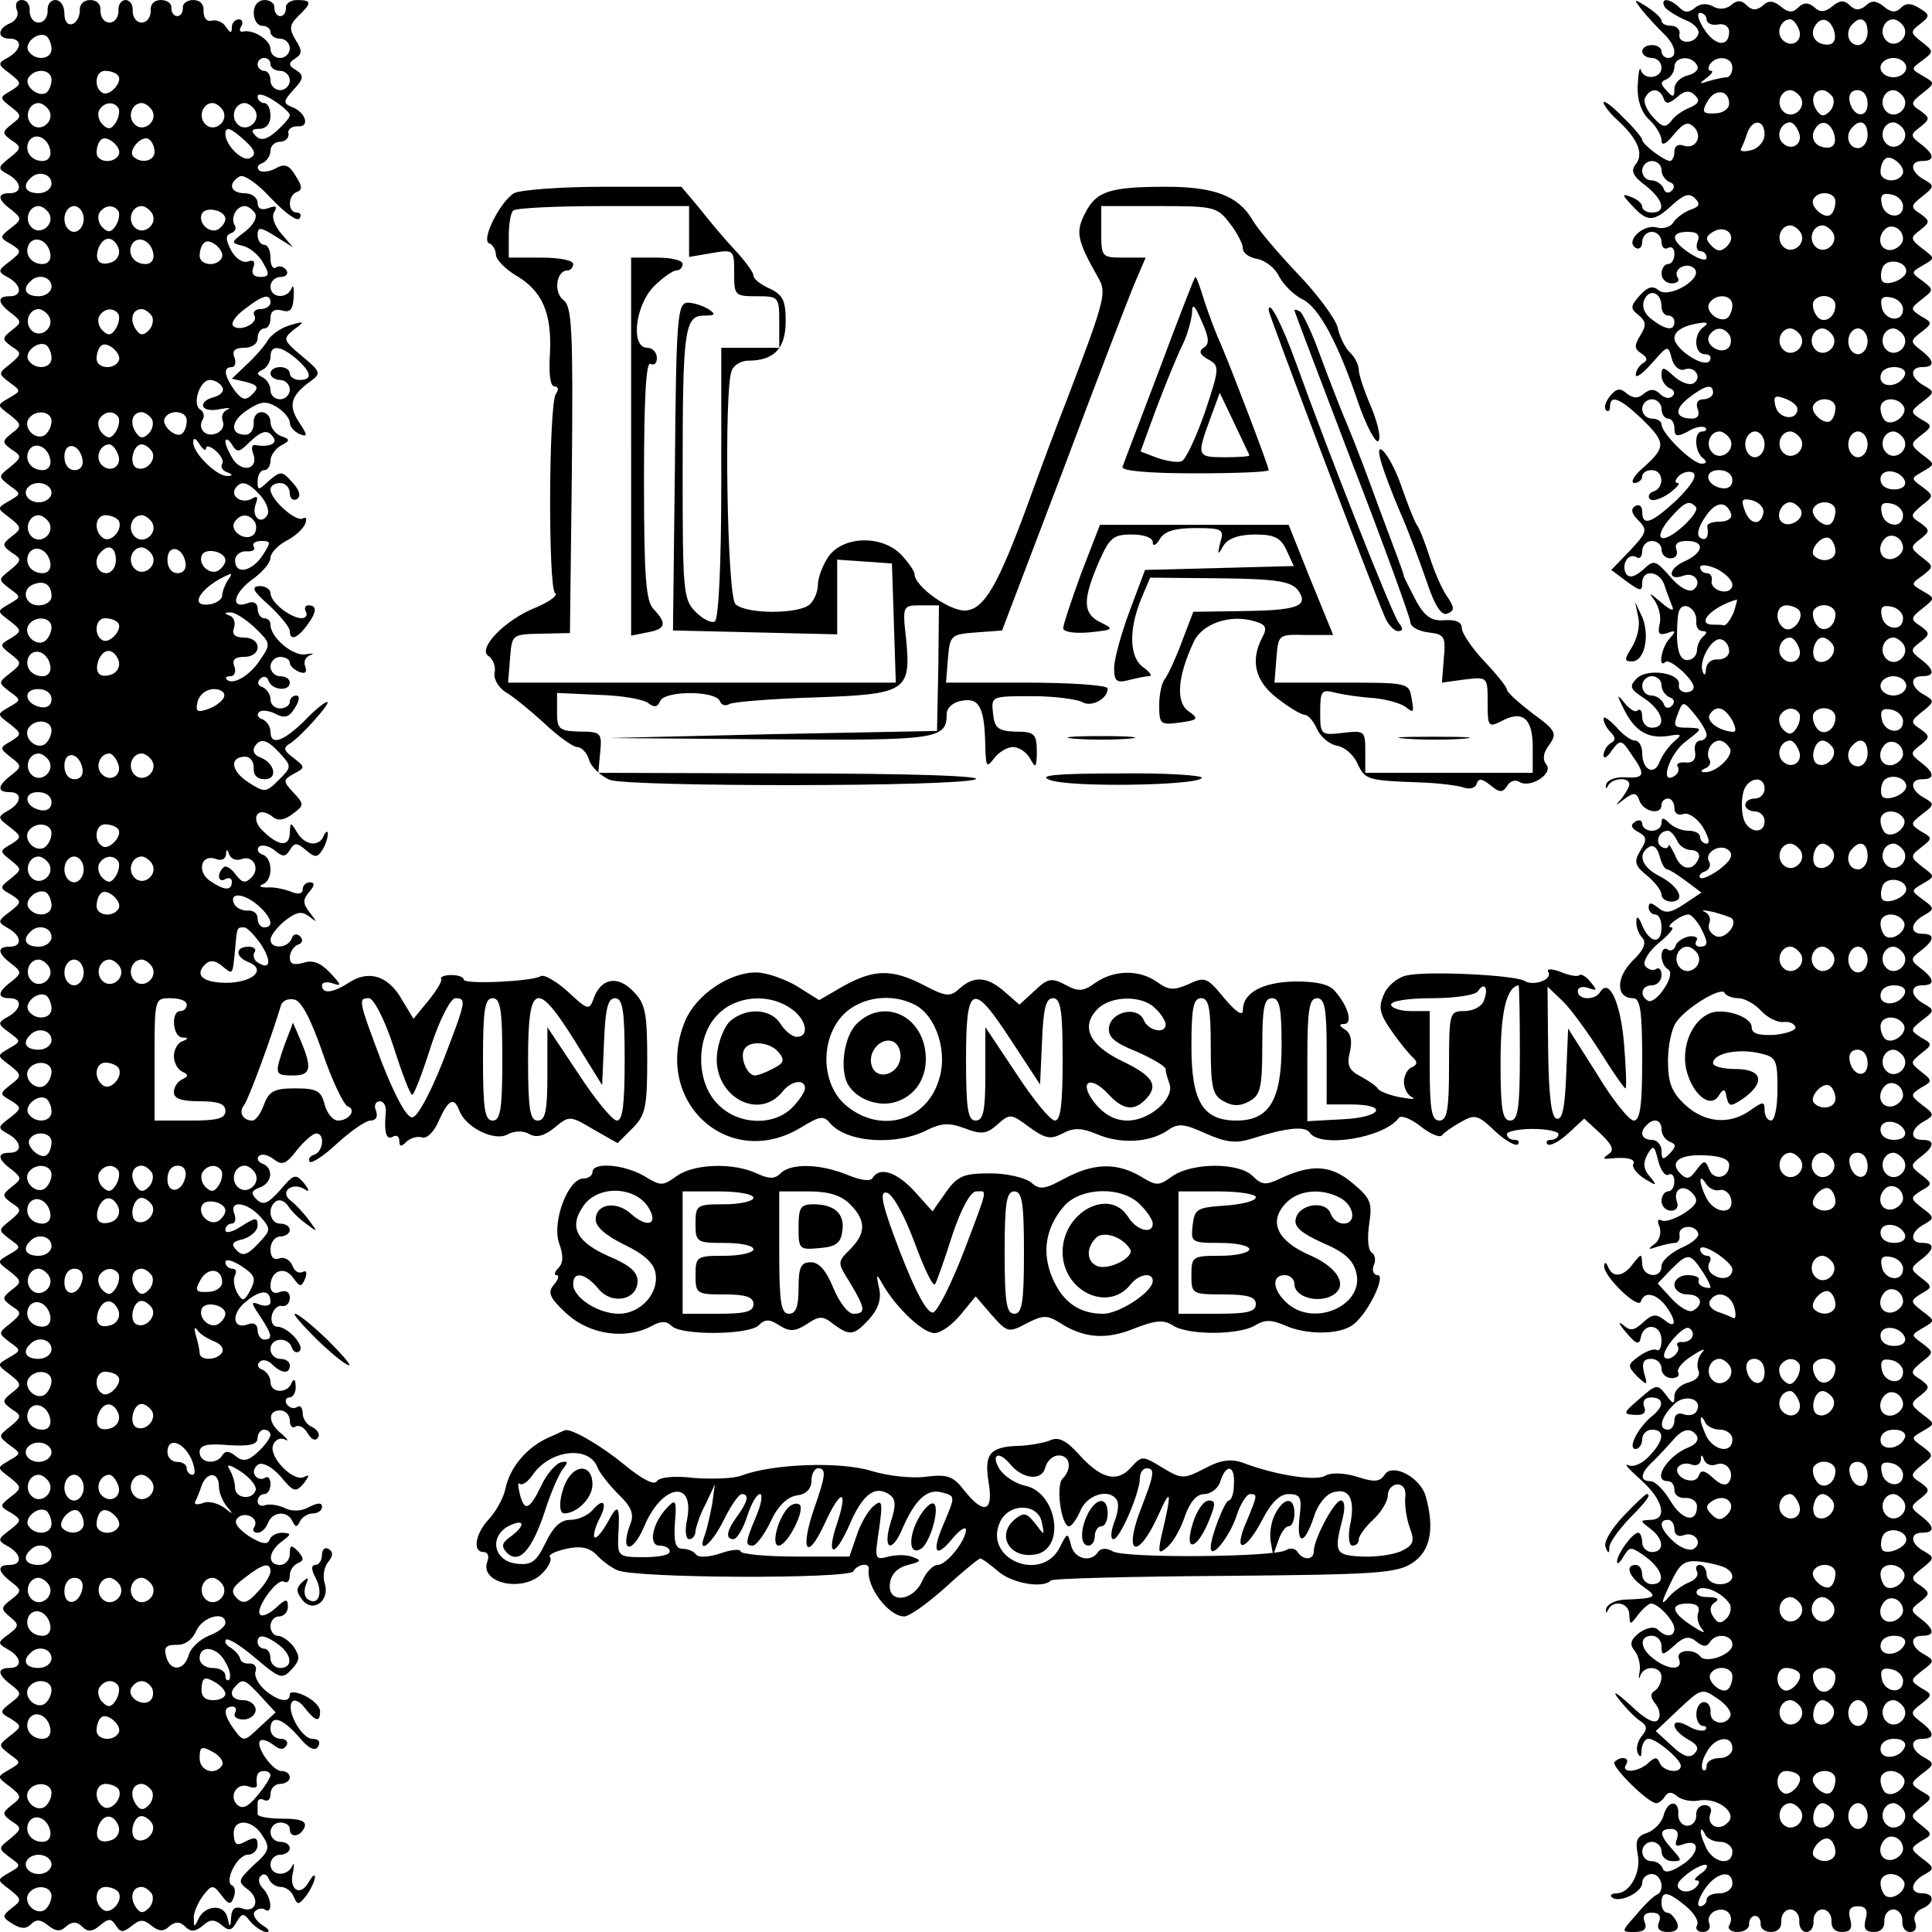 <?xml version="1.0" standalone="no"?>
<!DOCTYPE svg PUBLIC "-//W3C//DTD SVG 20010904//EN"
 "http://www.w3.org/TR/2001/REC-SVG-20010904/DTD/svg10.dtd">
<svg version="1.0" xmlns="http://www.w3.org/2000/svg"
 width="300pt" height="300pt" viewBox="0 0 300 300"
 preserveAspectRatio="xMidYMid meet">
<g transform="translate(0,300) scale(0.1,-0.1)"
fill="#000000" stroke="none">
<path d="M26 2985 c4 -8 -1 -17 -10 -21 -20 -8 -21 -24 -1 -24 20 0 19 -17 -2
-29 -17 -9 -17 -11 2 -25 19 -15 19 -16 2 -27 -18 -10 -18 -11 0 -25 17 -13
17 -15 1 -27 -15 -12 -15 -14 0 -25 16 -10 15 -13 -3 -27 -19 -15 -19 -17 -2
-26 21 -12 22 -29 2 -29 -20 0 -19 -10 3 -26 16 -13 16 -15 -1 -28 -18 -14
-18 -15 0 -25 17 -11 17 -12 -2 -27 -19 -14 -19 -16 -2 -25 21 -12 22 -29 2
-29 -20 0 -19 -10 2 -26 17 -13 17 -15 1 -27 -15 -12 -15 -14 0 -25 16 -10 16
-12 -2 -27 -19 -15 -19 -15 -1 -29 18 -13 18 -13 -1 -24 -19 -11 -19 -11 1
-26 19 -15 19 -17 3 -29 -15 -12 -15 -14 0 -25 16 -10 16 -12 -2 -27 -19 -15
-19 -15 -1 -29 18 -13 18 -13 -1 -24 -19 -11 -19 -11 1 -26 19 -15 19 -17 3
-29 -15 -12 -15 -14 0 -25 16 -10 16 -12 -2 -27 -19 -15 -19 -15 -1 -29 18
-13 18 -13 -1 -24 -19 -11 -19 -11 1 -26 19 -15 19 -16 2 -27 -18 -10 -18 -11
0 -25 17 -13 17 -15 -1 -29 -19 -15 -19 -15 -1 -29 18 -13 18 -13 -1 -24 -19
-11 -19 -11 1 -26 19 -15 19 -16 2 -27 -18 -10 -18 -11 0 -25 17 -13 17 -15 0
-28 -21 -16 -22 -26 -2 -26 20 0 19 -17 -3 -29 -16 -9 -16 -11 3 -25 19 -15
19 -16 2 -27 -18 -10 -18 -11 0 -25 17 -14 17 -14 0 -28 -18 -14 -18 -15 0
-25 17 -11 17 -12 -2 -27 -19 -14 -19 -16 -3 -25 22 -12 23 -29 3 -29 -20 0
-19 -10 2 -26 17 -13 17 -15 1 -28 -22 -16 -23 -26 -3 -26 20 0 19 -17 -3 -29
-16 -9 -16 -11 2 -24 19 -14 19 -14 0 -25 -19 -11 -19 -11 1 -26 19 -15 19
-17 2 -30 -18 -14 -18 -15 0 -25 17 -11 17 -12 -2 -27 -19 -14 -19 -16 -2 -25
21 -12 22 -29 2 -29 -20 0 -19 -10 3 -26 16 -13 16 -15 0 -27 -15 -12 -15 -14
0 -25 16 -10 16 -12 -2 -27 -19 -15 -19 -15 -1 -29 18 -13 18 -13 -1 -24 -19
-11 -19 -11 1 -26 19 -15 19 -17 3 -29 -15 -12 -15 -14 0 -25 16 -10 16 -12
-2 -27 -19 -15 -19 -15 -1 -29 18 -13 18 -13 -1 -24 -19 -11 -19 -11 1 -26 19
-15 19 -17 3 -29 -15 -12 -15 -14 0 -25 16 -10 16 -12 -2 -27 -19 -15 -19 -15
-1 -29 18 -13 18 -13 -1 -24 -19 -11 -19 -11 1 -26 19 -15 19 -17 2 -30 -18
-14 -18 -15 0 -25 17 -11 17 -12 -2 -27 -19 -14 -19 -16 -3 -25 22 -12 23 -29
3 -29 -20 0 -19 -10 2 -26 17 -13 17 -15 0 -28 -16 -12 -16 -15 -1 -27 14 -12
14 -14 -3 -27 -17 -12 -17 -14 -1 -23 22 -12 23 -29 3 -29 -20 0 -19 -10 2
-26 17 -13 17 -15 0 -28 -18 -14 -18 -15 0 -25 17 -11 17 -12 -1 -26 -19 -15
-19 -15 -1 -29 18 -13 18 -13 -1 -24 -19 -11 -19 -11 1 -26 19 -15 19 -17 3
-29 -15 -12 -15 -14 0 -25 16 -10 16 -12 -2 -27 -19 -15 -19 -15 -1 -29 18
-13 18 -13 -1 -24 -19 -11 -19 -11 1 -26 19 -15 19 -17 3 -29 -15 -12 -15 -14
1 -24 13 -8 21 -9 29 -1 8 8 15 8 27 -2 11 -9 19 -10 28 -1 10 8 17 7 25 -1 8
-8 15 -8 27 2 14 12 18 11 25 0 7 -11 11 -11 24 -1 13 11 19 11 31 1 11 -9 19
-10 28 -1 10 8 17 7 25 -1 8 -8 15 -8 27 2 11 10 18 10 29 1 11 -10 16 -9 23
4 9 15 11 15 22 1 8 -9 19 -16 25 -16 6 0 3 5 -7 11 -9 6 -15 15 -12 20 4 5
11 7 16 4 13 -9 11 19 -3 33 -6 6 -8 15 -3 19 4 5 10 2 12 -4 3 -7 11 -13 19
-13 8 0 17 -7 20 -15 6 -14 8 -13 20 2 7 10 13 23 13 28 0 6 -4 2 -10 -8 -13
-23 -31 -11 -24 16 2 12 2 16 -1 10 -8 -18 -34 -16 -34 2 0 8 7 15 15 15 8 0
15 5 15 10 0 6 -7 10 -15 10 -8 0 -15 7 -15 15 0 8 7 15 15 15 8 0 15 -4 15
-10 0 -15 17 -12 23 3 3 9 -6 13 -34 13 -21 0 -39 3 -39 7 0 4 0 12 0 18 0 5
5 7 10 4 6 -3 10 1 10 9 0 9 7 16 15 16 8 0 15 5 15 10 0 6 -6 10 -13 10 -14
0 -41 39 -33 47 3 3 12 0 20 -6 10 -8 16 -9 21 -1 3 5 -1 10 -9 10 -9 0 -16 7
-16 15 0 23 18 18 44 -12 15 -18 25 -23 30 -15 4 7 1 12 -9 12 -17 0 -42 46
-31 58 4 4 13 -1 20 -11 16 -20 23 -22 23 -4 0 7 -11 18 -24 24 -12 6 -23 7
-23 2 0 -14 -18 -11 -39 7 -11 10 -17 23 -14 29 2 7 -2 12 -9 12 -7 -1 -14 2
-15 7 -1 5 -7 12 -14 17 -8 4 -11 10 -8 13 3 3 24 -10 46 -29 38 -32 41 -33
56 -17 13 14 13 20 3 35 -7 9 -18 17 -25 17 -6 0 -11 7 -11 15 0 8 6 15 13 15
8 0 14 7 14 15 0 13 -3 13 -19 -2 -10 -9 -21 -14 -24 -10 -9 8 27 58 37 51 5
-3 9 1 9 10 0 8 6 16 13 19 9 4 9 7 0 18 -11 11 -13 10 -13 -4 0 -9 -7 -17
-15 -17 -20 0 -19 20 2 36 16 12 16 13 1 14 -9 0 -18 -5 -20 -12 -3 -7 -13 -5
-32 7 -17 12 -24 21 -17 28 11 11 34 0 26 -14 -4 -5 -1 -9 5 -9 6 0 13 7 16
15 7 18 30 20 38 3 5 -10 7 -10 12 0 3 6 12 12 20 12 8 0 14 5 14 10 0 7 -6 7
-20 0 -12 -7 -27 -7 -37 -2 -10 5 -24 7 -31 5 -6 -3 -12 0 -12 6 0 6 5 11 10
11 6 0 10 7 10 16 0 8 -4 13 -9 9 -5 -3 -12 -1 -15 4 -4 5 -1 13 5 17 7 4 22
-4 35 -19 20 -24 23 -25 36 -10 8 11 9 14 1 10 -16 -10 -56 30 -49 49 3 9 12
12 18 9 7 -4 5 0 -4 8 -22 17 -23 37 -3 37 8 0 15 -7 15 -16 0 -8 4 -13 9 -9
6 3 14 -2 19 -11 6 -10 12 -12 16 -6 3 5 -1 12 -9 16 -8 3 -15 13 -15 21 0 9
-4 14 -9 10 -5 -3 -12 -1 -16 5 -3 5 -1 10 4 10 6 0 11 8 10 18 0 10 -3 12 -6
5 -7 -18 -33 -16 -33 1 0 8 -6 16 -12 19 -7 2 -10 8 -5 12 4 5 13 3 19 -3 15
-15 28 -16 28 -2 0 6 -7 10 -15 10 -8 0 -15 7 -15 15 0 18 27 20 33 3 2 -7 8
-10 12 -6 9 8 -18 38 -35 38 -6 0 -10 8 -8 17 2 10 10 17 16 15 7 -1 12 5 12
13 0 9 -6 12 -15 9 -9 -4 -15 0 -15 9 0 24 22 32 35 13 11 -15 13 -15 19 -1 3
9 2 13 -4 10 -6 -3 -13 1 -16 10 -4 9 -13 14 -20 11 -9 -3 -14 2 -14 14 0 11
7 20 15 20 8 0 15 5 15 10 0 6 -7 10 -15 10 -16 0 -21 25 -6 35 6 3 13 0 18
-7 4 -7 17 -20 28 -28 19 -14 19 -14 5 5 -8 11 -21 25 -29 31 -17 13 2 29 21
18 9 -6 9 -3 0 9 -13 15 -16 14 -37 -11 -19 -21 -26 -24 -36 -15 -10 10 -9 14
4 19 20 7 22 30 5 37 -7 2 -10 8 -6 12 4 4 14 2 23 -5 13 -10 19 -8 36 14 11
14 25 26 30 26 14 0 11 -28 -3 -33 -7 -2 -10 -7 -7 -11 3 -3 23 10 43 29 21
19 44 35 51 35 9 0 12 6 9 15 -4 8 -1 15 6 15 6 0 10 -8 9 -17 -3 -32 1 -44
11 -38 5 3 10 1 10 -6 0 -10 3 -10 11 -2 6 6 17 9 24 7 7 -3 19 8 26 25 15 34
24 38 32 17 10 -27 54 -48 74 -38 11 6 25 7 35 1 11 -6 23 -3 39 10 23 19 24
19 61 -3 l37 -21 23 23 c20 20 23 32 23 107 0 73 -3 87 -22 106 -24 25 -50 20
-61 -11 -7 -19 -9 -19 -40 10 -19 17 -38 28 -43 24 -14 -8 -119 -13 -119 -5 0
4 -9 7 -19 7 -11 0 -18 -3 -16 -6 2 -3 -7 -18 -20 -34 l-23 -28 -18 30 c-21
37 -51 46 -81 27 -26 -17 -43 -19 -43 -5 0 5 8 6 17 3 14 -5 13 -2 -4 16 -15
16 -27 21 -42 16 -15 -4 -21 -2 -21 8 0 9 6 17 12 20 8 2 9 8 4 13 -5 5 -11 4
-13 -3 -6 -16 -33 -17 -33 -2 0 6 10 19 22 29 18 14 26 16 38 7 13 -10 13 -10
1 6 -11 14 -11 20 -1 32 9 10 9 15 1 15 -6 0 -11 -5 -11 -11 0 -7 -7 -8 -17
-4 -10 4 -27 8 -38 7 -11 0 -14 2 -7 5 16 6 16 40 0 46 -7 2 -10 8 -6 12 4 4
15 2 24 -5 13 -11 17 -11 24 0 7 12 11 12 25 0 14 -12 18 -12 26 1 5 8 8 19 8
24 0 6 -3 4 -6 -2 -7 -19 -30 -16 -42 5 -10 16 -10 16 -11 0 0 -23 -16 -23
-41 1 -22 20 -9 41 14 23 8 -7 18 -6 31 4 18 13 19 15 2 33 -17 18 -17 20 1
30 17 9 17 10 -1 24 -16 12 -17 16 -5 23 18 12 64 64 57 64 -4 0 -20 -13 -36
-30 -33 -32 -52 -38 -52 -16 0 8 -6 16 -12 19 -7 2 -10 7 -6 11 3 4 15 3 25
-2 15 -8 22 -6 31 9 7 11 8 19 2 19 -5 0 -10 -4 -10 -10 0 -5 -7 -10 -15 -10
-8 0 -15 6 -15 14 0 8 -6 16 -12 19 -8 2 -9 8 -4 13 5 5 11 4 13 -3 5 -15 33
-17 33 -3 0 6 -7 10 -15 10 -8 0 -15 7 -15 15 0 8 7 15 15 15 8 0 15 -4 15 -9
0 -5 7 -11 14 -14 10 -4 13 -1 10 8 -3 7 0 15 8 18 7 2 4 3 -8 1 -19 -3 -54
26 -54 46 0 6 -4 10 -10 10 -5 0 -10 7 -10 15 0 8 -6 12 -14 9 -28 -11 -25 13
4 35 17 12 30 27 30 35 0 7 11 19 24 26 14 7 27 19 30 27 3 8 1 11 -4 8 -10
-6 -50 29 -50 45 0 6 7 10 15 10 8 0 15 -7 15 -16 0 -8 5 -12 11 -9 7 5 4 14
-7 26 -16 18 -18 18 -36 3 -17 -16 -18 -16 -18 -1 0 10 5 17 10 17 6 0 10 7
10 15 0 7 7 18 16 23 15 8 15 10 0 15 -9 4 -16 13 -16 22 0 8 -6 15 -14 15 -8
0 -13 -8 -12 -17 0 -10 -5 -18 -13 -18 -25 0 -23 22 4 39 20 13 28 14 45 4 11
-7 20 -18 20 -24 0 -7 7 -14 15 -18 13 -5 13 -2 -1 19 -17 26 -12 41 18 63 17
12 16 15 -13 39 -30 25 -30 27 -13 41 18 13 17 14 -6 7 -14 -4 -29 -15 -34
-23 -5 -9 -20 -26 -33 -38 l-23 -22 22 -5 c19 -5 20 -9 10 -19 -11 -11 -16 -9
-28 6 -16 23 -18 36 -4 36 5 0 7 7 4 15 -4 10 0 15 15 15 12 0 21 6 21 15 0 8
5 15 10 15 6 0 10 7 10 16 0 11 6 15 18 12 13 -4 17 2 18 21 1 14 -1 20 -3 14
-7 -18 -33 -16 -33 2 0 8 7 15 16 15 8 0 12 5 9 10 -4 6 -11 8 -16 5 -5 -4 -9
3 -9 14 0 12 -4 21 -10 21 -5 0 -10 7 -10 15 0 13 4 13 28 -2 l27 -17 -18 21
c-11 13 -16 27 -11 34 5 9 2 10 -9 6 -11 -4 -17 -1 -17 8 0 8 -9 15 -20 15
-22 0 -27 15 -8 26 6 4 27 -10 49 -34 21 -22 41 -37 44 -31 4 5 1 9 -4 9 -15
0 -14 27 0 32 9 3 8 10 -2 25 -10 17 -17 20 -32 11 -10 -5 -22 -6 -25 -2 -4 4
-1 9 6 11 6 3 12 11 12 19 0 8 7 14 15 14 8 0 14 6 13 13 -2 6 5 11 14 11 20
-2 13 22 -9 30 -14 6 -13 9 3 27 16 17 16 22 4 30 -12 7 -13 11 -2 18 11 7 12
12 1 29 -10 17 -10 23 4 37 22 21 21 25 -2 25 -10 0 -18 -6 -17 -12 0 -7 -3
-13 -9 -13 -5 0 -9 6 -9 13 1 6 -6 12 -15 12 -10 0 -17 -8 -17 -20 0 -11 6
-20 13 -20 7 0 13 -4 13 -10 0 -5 7 -10 15 -10 8 0 15 -7 15 -15 0 -8 -7 -15
-15 -15 -8 0 -15 6 -15 14 0 14 -27 31 -43 27 -5 -1 -6 3 -2 9 3 5 1 10 -4 10
-6 0 -11 -6 -11 -12 0 -10 -2 -10 -9 0 -4 7 -14 12 -22 10 -8 -2 -13 4 -13 15
1 10 -5 17 -16 17 -10 0 -17 -6 -16 -12 0 -7 -3 -13 -9 -13 -5 0 -9 6 -9 13 1
6 -6 12 -16 12 -11 0 -17 -7 -16 -17 0 -10 -6 -18 -14 -18 -8 0 -14 8 -14 18
1 9 -4 17 -11 17 -7 0 -12 -8 -11 -17 0 -10 -6 -18 -14 -18 -8 0 -14 8 -14 18
1 10 -5 17 -16 17 -10 0 -17 -7 -16 -16 0 -9 -5 -19 -11 -21 -8 -3 -13 4 -13
16 0 12 -6 21 -14 21 -8 0 -13 -8 -12 -17 0 -10 -6 -18 -14 -18 -8 0 -14 8
-14 18 1 9 -4 17 -12 17 -8 0 -11 -6 -8 -15z m54 -61 c0 -17 -26 -19 -36 -3
-7 12 15 31 28 23 4 -3 8 -12 8 -20z m340 -24 c0 -5 7 -10 15 -10 8 0 15 -7
15 -15 0 -8 -7 -15 -15 -15 -8 0 -15 7 -15 15 0 8 -4 15 -10 15 -5 0 -10 5
-10 10 0 6 5 10 10 10 6 0 10 -4 10 -10z m-340 -24 c0 -8 -4 -17 -8 -20 -13
-8 -35 11 -28 23 10 16 36 14 36 -3z m103 7 c9 -9 -13 -34 -24 -27 -14 8 -11
34 4 34 8 0 17 -3 20 -7z m267 -62 c0 -4 -10 -15 -21 -25 -15 -13 -24 -15 -32
-7 -8 8 -6 11 6 11 10 0 17 8 17 20 0 11 -4 20 -10 20 -5 0 -10 5 -10 10 0 6
11 3 25 -6 14 -9 25 -19 25 -23z m-374 8 c10 -17 -13 -36 -27 -22 -12 12 -4
33 11 33 5 0 12 -5 16 -11z m108 3 c2 -4 1 -14 -4 -22 -7 -11 -12 -12 -21 -3
-6 6 -8 16 -5 22 8 13 23 14 30 3z m52 -3 c10 -17 -13 -36 -27 -22 -12 12 -4
33 11 33 5 0 12 -5 16 -11z m110 0 c10 -17 -13 -36 -27 -22 -12 12 -4 33 11
33 5 0 12 -5 16 -11z m50 0 c10 -17 -13 -36 -27 -22 -12 12 -4 33 11 33 5 0
12 -5 16 -11z m-15 -48 c15 -14 17 -21 8 -26 -11 -8 -39 19 -39 37 0 13 9 9
31 -11z m-303 -14 c2 -10 -3 -17 -12 -17 -18 0 -29 16 -21 31 9 14 29 6 33
-14z m106 -8 c-8 -14 -34 -11 -34 4 0 8 3 17 7 20 9 9 34 -13 27 -24z m56 5
c0 -14 -21 -19 -33 -7 -9 9 13 34 24 27 5 -3 9 -12 9 -20z m-160 -49 c0 -8 -9
-15 -20 -15 -20 0 -26 11 -13 23 12 13 33 7 33 -8z m-4 -46 c10 -17 -13 -36
-27 -22 -12 12 -4 33 11 33 5 0 12 -5 16 -11z m54 -9 c0 -11 -7 -20 -15 -20
-8 0 -15 9 -15 20 0 11 7 20 15 20 8 0 15 -9 15 -20z m54 12 c2 -4 1 -14 -4
-22 -7 -11 -12 -12 -21 -3 -6 6 -8 16 -5 22 8 13 23 14 30 3z m52 -3 c10 -17
-13 -36 -27 -22 -12 12 -4 33 11 33 5 0 12 -5 16 -11z m114 -9 c0 -5 -5 -12
-11 -16 -14 -8 -33 11 -25 25 7 11 36 4 36 -9z m46 9 c4 -7 -3 -19 -16 -29
-22 -17 -22 -17 -2 -22 11 -3 25 -15 31 -27 10 -17 9 -21 -5 -21 -10 0 -14 5
-11 14 4 10 1 13 -8 10 -7 -3 -19 4 -26 17 -9 17 -9 24 0 27 6 2 9 8 5 13 -6
11 3 29 16 29 5 0 12 -5 16 -11z m-318 -62 c2 -10 -3 -17 -12 -17 -18 0 -29
16 -21 31 9 14 29 6 33 -14z m106 8 c3 -9 -1 -18 -10 -22 -19 -7 -28 2 -21 22
8 19 23 19 31 0z m54 -8 c2 -10 -3 -17 -12 -17 -18 0 -29 16 -21 31 9 14 29 6
33 -14z m106 -8 c-8 -14 -34 -11 -34 4 0 8 3 17 7 20 9 9 34 -13 27 -24z
m-264 -44 c0 -8 -9 -15 -20 -15 -20 0 -26 11 -13 23 12 13 33 7 33 -8z m340
-25 c0 -5 -7 -10 -16 -10 -8 0 -12 -5 -9 -10 7 -12 -23 -26 -33 -16 -4 4 4 16
18 26 28 22 40 25 40 10z m-344 -21 c10 -17 -13 -36 -27 -22 -12 12 -4 33 11
33 5 0 12 -5 16 -11z m108 3 c2 -4 1 -14 -4 -22 -7 -11 -12 -12 -21 -3 -6 6
-8 16 -5 22 8 13 23 14 30 3z m52 -3 c3 -6 1 -16 -5 -22 -9 -9 -14 -8 -21 3
-9 15 -4 30 10 30 5 0 12 -5 16 -11z m-156 -65 c0 -17 -26 -19 -36 -3 -7 12
15 31 28 23 4 -3 8 -12 8 -20z m104 -5 c-8 -14 -34 -11 -34 4 0 8 3 17 7 20 9
9 34 -13 27 -24z m276 4 c24 -21 26 -33 5 -33 -8 0 -15 5 -15 10 0 6 -7 10
-15 10 -8 0 -15 -4 -15 -10 0 -5 7 -10 15 -10 8 0 15 -7 15 -15 0 -8 -7 -15
-15 -15 -8 0 -15 6 -15 14 0 8 -6 17 -12 20 -10 5 -10 7 0 12 6 3 12 12 12 20
0 19 15 18 40 -3z m-115 -44 c4 -6 -2 -13 -14 -16 -11 -3 -18 -9 -15 -15 3 -5
15 -6 27 -3 12 2 17 2 10 -1 -7 -3 -10 -11 -7 -18 3 -8 -2 -16 -10 -19 -17 -7
-30 8 -21 22 3 5 1 12 -4 15 -13 8 -1 46 15 46 7 0 16 -5 19 -11z m-265 -53
c0 -8 -5 -18 -11 -22 -14 -8 -33 11 -25 25 10 16 36 13 36 -3z m104 6 c2 -4 1
-14 -4 -22 -7 -11 -12 -12 -21 -3 -6 6 -8 16 -5 22 8 13 23 14 30 3z m52 -3
c3 -6 1 -16 -5 -22 -9 -9 -14 -8 -21 3 -9 15 -4 30 10 30 5 0 12 -5 16 -11z
m54 -2 c0 -8 -3 -17 -7 -20 -9 -9 -34 13 -27 24 8 14 34 11 34 -4z m135 -27
c6 -9 -8 -15 -29 -11 -5 1 -6 -5 -3 -13 9 -23 -14 -31 -30 -11 -7 11 -13 24
-13 29 0 6 5 4 10 -4 8 -13 11 -13 27 3 20 19 29 21 38 7z m-105 -16 c0 5 7 3
15 -4 8 -7 13 -16 10 -20 -3 -5 1 -11 7 -13 10 -4 10 -6 1 -6 -16 -1 -53 35
-53 52 0 8 4 7 10 -3 5 -8 10 -11 10 -6z m-242 -17 c2 -10 -3 -17 -12 -17 -18
0 -29 16 -21 31 9 14 29 6 33 -14z m50 0 c2 -10 -3 -17 -12 -17 -10 0 -16 9
-16 21 0 24 23 21 28 -4z m55 8 c8 -18 -11 -31 -25 -17 -11 11 -3 32 12 32 4
0 10 -7 13 -15z m53 4 c8 -14 -11 -33 -25 -25 -11 7 -4 36 9 36 5 0 12 -5 16
-11z m-156 -64 c0 -8 -9 -15 -20 -15 -11 0 -20 7 -20 15 0 8 9 15 20 15 11 0
20 -7 20 -15z m324 -4 c10 -11 15 -25 11 -31 -10 -16 -25 -2 -18 17 4 11 3 14
-5 9 -15 -9 -34 2 -27 15 9 14 20 11 39 -10z m-328 -42 c10 -17 -13 -36 -27
-22 -12 12 -4 33 11 33 5 0 12 -5 16 -11z m108 3 c8 -13 -11 -35 -23 -28 -16
10 -14 36 3 36 8 0 17 -4 20 -8z m52 -3 c10 -17 -13 -36 -27 -22 -12 12 -4 33
11 33 5 0 12 -5 16 -11z m160 0 c3 -6 2 -15 -2 -19 -12 -12 -38 5 -30 19 9 14
23 14 32 0z m12 -51 c-17 -26 -43 -31 -43 -8 0 8 8 14 17 14 10 -1 15 2 12 7
-3 5 2 9 12 9 15 0 15 -2 2 -22z m-330 -11 c2 -10 -3 -17 -12 -17 -18 0 -29
16 -21 31 9 14 29 6 33 -14z m102 3 c0 -11 -7 -20 -15 -20 -15 0 -21 21 -8 33
12 13 23 7 23 -13z m56 9 c10 -17 -13 -36 -27 -22 -12 12 -4 33 11 33 5 0 12
-5 16 -11z m52 -12 c2 -10 -3 -17 -12 -17 -10 0 -16 9 -16 21 0 24 23 21 28
-4z m62 3 c0 -5 -5 -12 -11 -16 -14 -8 -33 11 -25 25 7 11 36 4 36 -9z m3 -32
c-4 -7 -8 -17 -8 -23 0 -5 -8 -11 -17 -13 -39 -7 -15 29 30 47 2 0 0 -5 -5
-11z m-273 -24 c0 -8 -9 -14 -20 -14 -22 0 -28 26 -7 33 16 6 27 -1 27 -19z
m315 -48 c25 -24 26 -26 10 -49 -16 -26 -44 -42 -53 -32 -3 3 0 5 6 5 6 0 9 7
6 15 -4 10 0 15 15 15 12 0 21 6 21 15 0 9 -9 15 -21 15 -14 0 -19 5 -16 14 3
8 1 17 -6 20 -9 3 -9 5 0 5 7 1 24 -10 38 -23z m-315 0 c0 -8 -5 -18 -11 -22
-14 -8 -33 11 -25 25 10 16 36 13 36 -3z m103 7 c9 -9 -13 -34 -24 -27 -14 8
-11 34 4 34 8 0 17 -3 20 -7z m-105 -66 c2 -10 -3 -17 -12 -17 -18 0 -29 16
-21 31 9 14 29 6 33 -14z m106 8 c3 -9 -1 -18 -10 -22 -19 -7 -28 2 -21 22 8
19 23 19 31 0z m-104 -61 c0 -9 -7 -14 -17 -12 -25 5 -28 28 -4 28 12 0 21 -6
21 -16z m268 4 c-2 -6 -13 -15 -25 -19 -17 -6 -20 -4 -16 12 3 11 14 19 25 19
11 0 18 -5 16 -12z m-268 -52 c0 -8 -5 -18 -11 -22 -14 -8 -33 11 -25 25 10
16 36 13 36 -3z m355 -36 c18 -20 18 -21 -2 -41 -20 -20 -22 -20 -47 -4 -28
18 -30 40 -5 40 8 0 13 -8 13 -17 -1 -11 5 -18 17 -18 21 0 16 25 -7 34 -9 3
-12 10 -9 16 9 15 20 12 40 -10z m-359 -11 c10 -17 -13 -36 -27 -22 -12 12 -4
33 11 33 5 0 12 -5 16 -11z m52 -12 c2 -10 -3 -17 -12 -17 -10 0 -16 9 -16 21
0 24 23 21 28 -4z m55 8 c8 -18 -11 -31 -25 -17 -11 11 -3 32 12 32 4 0 10 -7
13 -15z m53 4 c10 -17 -13 -36 -27 -22 -12 12 -4 33 11 33 5 0 12 -5 16 -11z
m-156 -65 c0 -9 -7 -14 -17 -12 -25 5 -28 28 -4 28 12 0 21 -6 21 -16z m0 -48
c0 -8 -5 -18 -11 -22 -14 -8 -33 11 -25 25 10 16 36 13 36 -3z m103 7 c9 -9
-13 -34 -24 -27 -14 8 -11 34 4 34 8 0 17 -3 20 -7z m192 -47 c18 7 30 -15 15
-29 -9 -9 -14 -8 -24 5 -7 10 -16 15 -19 11 -11 -10 -8 -25 3 -18 6 3 10 1 10
-4 0 -15 -12 -14 -35 2 -20 15 -12 42 11 33 8 -3 14 0 15 7 0 9 2 9 5 0 3 -7
11 -10 19 -7z m-299 -7 c10 -17 -13 -36 -27 -22 -12 12 -4 33 11 33 5 0 12 -5
16 -11z m54 -9 c0 -11 -7 -20 -15 -20 -8 0 -15 9 -15 20 0 11 7 20 15 20 8 0
15 -9 15 -20z m54 12 c2 -4 1 -14 -4 -22 -7 -11 -12 -12 -21 -3 -6 6 -8 16 -5
22 8 13 23 14 30 3z m52 -3 c10 -17 -13 -36 -27 -22 -12 12 -4 33 11 33 5 0
12 -5 16 -11z m-156 -65 c0 -17 -26 -19 -36 -3 -7 12 15 31 28 23 4 -3 8 -12
8 -20z m104 -5 c-8 -14 -34 -11 -34 4 0 8 3 17 7 20 9 9 34 -13 27 -24z m218
4 c20 -18 24 -33 8 -33 -5 0 -10 6 -10 14 0 8 -7 13 -16 12 -9 0 -19 5 -21 12
-7 17 17 15 39 -5z m-322 -48 c0 -8 -9 -15 -20 -15 -20 0 -26 11 -13 23 12 13
33 7 33 -8z m325 -11 c17 -26 15 -41 -4 -29 -6 3 -9 11 -6 16 4 5 -1 9 -9 9
-21 0 -21 -16 0 -24 27 -11 9 -30 -30 -32 -39 -1 -55 11 -38 28 8 8 16 7 27
-2 17 -14 16 -15 20 25 3 36 3 35 14 35 5 0 16 -12 26 -26z m-329 -35 c10 -17
-13 -36 -27 -22 -12 12 -4 33 11 33 5 0 12 -5 16 -11z m54 -9 c0 -11 -7 -20
-15 -20 -8 0 -15 9 -15 20 0 11 7 20 15 20 8 0 15 -9 15 -20z m56 9 c10 -17
-13 -36 -27 -22 -12 12 -4 33 11 33 5 0 12 -5 16 -11z m50 0 c10 -17 -13 -36
-27 -22 -12 12 -4 33 11 33 5 0 12 -5 16 -11z m-156 -65 c0 -17 -26 -19 -36
-3 -7 12 15 31 28 23 4 -3 8 -12 8 -20z m210 6 c0 -5 -4 -10 -10 -10 -15 0
-12 -40 3 -41 10 0 10 -2 0 -6 -7 -2 -13 -13 -13 -23 0 -10 6 -21 13 -24 10
-5 10 -7 0 -12 -7 -3 -13 -12 -13 -20 0 -10 12 -14 40 -14 29 0 40 -4 40 -15
0 -12 -13 -15 -55 -15 l-55 0 0 95 c0 95 0 95 25 95 14 0 25 -4 25 -10z m211
-75 c15 -44 33 -81 39 -83 14 -5 2 -22 -15 -22 -8 0 -17 11 -21 25 -5 21 -12
25 -45 25 -33 0 -41 -4 -49 -25 -5 -14 -13 -25 -18 -25 -15 0 -22 13 -13 24 7
9 42 104 57 154 2 8 11 12 21 10 11 -2 26 -31 44 -83z m110 10 c13 -41 26 -75
29 -75 3 0 16 34 29 75 14 43 31 75 38 75 18 0 17 -4 -20 -100 -20 -50 -39
-85 -47 -85 -9 0 -27 34 -47 85 -37 98 -37 100 -20 100 7 0 24 -32 38 -75z
m169 -20 c0 -78 -3 -95 -15 -95 -12 0 -15 17 -15 95 0 78 3 95 15 95 12 0 15
-17 15 -95z m113 28 l42 -68 3 68 c2 51 6 67 17 67 12 0 15 -19 15 -95 0 -69
-3 -95 -12 -95 -7 0 -34 33 -60 73 l-48 72 0 -72 c0 -58 -3 -73 -15 -73 -12 0
-15 17 -15 95 0 119 13 124 73 28z m-813 2 c0 -8 -9 -15 -20 -15 -20 0 -26 11
-13 23 12 13 33 7 33 -8z m0 -49 c0 -8 -5 -18 -11 -22 -14 -8 -33 11 -25 25
10 16 36 13 36 -3z m104 6 c8 -13 -11 -35 -23 -28 -16 10 -14 36 3 36 8 0 17
-4 20 -8z m-104 -68 c0 -17 -26 -19 -36 -3 -7 12 15 31 28 23 4 -3 8 -12 8
-20z m0 -47 c0 -8 -3 -17 -7 -20 -9 -9 -34 13 -27 24 8 14 34 11 34 -4z m0
-51 c0 -8 -5 -18 -11 -22 -14 -8 -33 11 -25 25 10 16 36 13 36 -3z m104 6 c2
-4 1 -14 -4 -22 -7 -11 -12 -12 -21 -3 -6 6 -8 16 -5 22 8 13 23 14 30 3z m52
-3 c3 -6 1 -16 -5 -22 -9 -9 -14 -8 -21 3 -9 15 -4 30 10 30 5 0 12 -5 16 -11z
m52 -6 c-5 -25 -28 -28 -28 -4 0 12 6 21 16 21 9 0 14 -7 12 -17z m56 9 c2 -4
1 -14 -4 -22 -7 -11 -12 -12 -21 -3 -6 6 -8 16 -5 22 8 13 23 14 30 3z m52 -3
c10 -17 -13 -36 -27 -22 -12 12 -4 33 11 33 5 0 12 -5 16 -11z m-318 -62 c2
-10 -3 -17 -12 -17 -18 0 -29 16 -21 31 9 14 29 6 33 -14z m106 8 c3 -9 -1
-18 -10 -22 -19 -7 -28 2 -21 22 8 19 23 19 31 0z m52 4 c8 -14 -11 -33 -25
-25 -11 7 -4 36 9 36 5 0 12 -5 16 -11z m114 -9 c0 -5 -5 -12 -11 -16 -14 -8
-33 11 -25 25 7 11 36 4 36 -9z m54 -9 c17 -19 17 -21 -3 -42 -17 -18 -24 -20
-33 -11 -10 10 -8 14 10 18 12 4 22 13 22 21 0 13 -3 13 -25 -1 -14 -9 -25
-12 -25 -6 0 5 4 10 10 10 5 0 7 7 4 15 -9 22 19 19 40 -4z m-324 -46 c0 -8
-9 -15 -20 -15 -20 0 -26 11 -13 23 12 13 33 7 33 -8z m309 -68 c-10 -18 -12
-19 -21 -4 -5 10 -6 22 -3 27 3 6 1 10 -4 10 -6 0 -11 5 -11 10 0 6 11 3 25
-6 21 -14 23 -19 14 -37z m-313 22 c10 -17 -13 -36 -27 -22 -12 12 -4 33 11
33 5 0 12 -5 16 -11z m52 -6 c-5 -25 -28 -28 -28 -4 0 12 6 21 16 21 9 0 14
-7 12 -17z m56 9 c2 -4 1 -14 -4 -22 -7 -11 -12 -12 -21 -3 -6 6 -8 16 -5 22
8 13 23 14 30 3z m52 -3 c3 -6 1 -16 -5 -22 -9 -9 -14 -8 -21 3 -9 15 -4 30
10 30 5 0 12 -5 16 -11z m109 -10 c0 -8 -10 -15 -22 -15 -19 -1 -21 2 -12 18
11 21 34 19 34 -3z m75 -31 c0 -5 -7 -7 -16 -4 -15 6 -15 4 0 -18 19 -29 20
-36 6 -36 -5 0 -10 7 -10 15 0 8 -6 12 -14 9 -25 -10 -28 16 -4 35 23 19 38
19 38 -1z m-342 -21 c2 -10 -3 -17 -12 -17 -18 0 -29 16 -21 31 9 14 29 6 33
-14z m106 8 c3 -9 -1 -18 -10 -22 -19 -7 -28 2 -21 22 8 19 23 19 31 0z m52 4
c8 -14 -11 -33 -25 -25 -11 7 -4 36 9 36 5 0 12 -5 16 -11z m114 -9 c0 -5 -5
-12 -11 -16 -14 -8 -33 11 -25 25 7 11 36 4 36 -9z m-17 -43 c10 -4 15 -11 12
-17 -8 -13 -35 -13 -35 -1 0 5 -3 18 -6 28 -3 11 -2 14 3 7 4 -6 16 -13 26
-17z m-253 -12 c0 -8 -9 -15 -20 -15 -20 0 -26 11 -13 23 12 13 33 7 33 -8z
m0 -49 c0 -8 -5 -18 -11 -22 -14 -8 -33 11 -25 25 10 16 36 13 36 -3z m103 7
c9 -9 -13 -34 -24 -27 -14 8 -11 34 4 34 8 0 17 -3 20 -7z m-105 -66 c2 -10
-3 -17 -12 -17 -18 0 -29 16 -21 31 9 14 29 6 33 -14z m106 8 c3 -9 -1 -18
-10 -22 -19 -7 -28 2 -21 22 8 19 23 19 31 0z m52 4 c8 -14 -11 -33 -25 -25
-11 7 -4 36 9 36 5 0 12 -5 16 -11z m184 -37 c0 -5 -9 -17 -20 -27 -15 -14
-23 -15 -34 -6 -10 8 -16 9 -21 1 -9 -15 -35 -12 -35 5 0 11 11 14 45 11 33
-2 45 1 45 11 0 7 5 13 10 13 6 0 10 -4 10 -8z m-340 -27 c0 -8 -9 -15 -20
-15 -11 0 -20 7 -20 15 0 8 9 15 20 15 11 0 20 -7 20 -15z m217 -10 c6 -14 7
-25 2 -25 -5 0 -9 5 -9 10 0 6 -7 10 -15 10 -8 0 -15 7 -15 15 0 24 24 17 37
-10z m100 -49 c-5 -16 -32 -13 -32 4 0 8 -4 21 -9 29 -5 8 1 7 18 -4 15 -10
25 -23 23 -29z m-321 13 c10 -17 -13 -36 -27 -22 -12 12 -4 33 11 33 5 0 12
-5 16 -11z m54 -9 c0 -11 -7 -20 -15 -20 -8 0 -15 9 -15 20 0 11 7 20 15 20 8
0 15 -9 15 -20z m53 5 c8 -18 -11 -31 -25 -17 -11 11 -3 32 12 32 4 0 10 -7
13 -15z m53 4 c10 -17 -13 -36 -27 -22 -12 12 -4 33 11 33 5 0 12 -5 16 -11z
m104 -7 c0 -10 6 -24 13 -32 10 -12 9 -12 -5 -1 -10 7 -25 11 -33 7 -9 -3 -14
-2 -12 2 2 4 7 15 10 25 8 22 27 22 27 -1z m-260 -58 c0 -17 -26 -19 -36 -3
-7 12 15 31 28 23 4 -3 8 -12 8 -20z m50 0 c0 -14 -21 -19 -33 -7 -9 9 13 34
24 27 5 -3 9 -12 9 -20z m54 -5 c-8 -14 -34 -11 -34 4 0 8 3 17 7 20 9 9 34
-13 27 -24z m-104 -44 c0 -8 -9 -15 -20 -15 -20 0 -26 11 -13 23 12 13 33 7
33 -8z m340 -25 c0 -6 -9 -21 -20 -32 -16 -18 -23 -19 -33 -9 -9 10 -7 16 13
31 28 22 40 25 40 10z m-344 -21 c10 -17 -13 -36 -27 -22 -12 12 -4 33 11 33
5 0 12 -5 16 -11z m52 -6 c-5 -25 -28 -28 -28 -4 0 12 6 21 16 21 9 0 14 -7
12 -17z m58 6 c10 -17 -13 -36 -27 -22 -12 12 -4 33 11 33 5 0 12 -5 16 -11z
m50 0 c10 -17 -13 -36 -27 -22 -12 12 -4 33 11 33 5 0 12 -5 16 -11z m110 0
c10 -17 -13 -36 -27 -22 -12 12 -4 33 11 33 5 0 12 -5 16 -11z m-268 -62 c2
-10 -3 -17 -12 -17 -18 0 -29 16 -21 31 9 14 29 6 33 -14z m272 3 c0 -6 -12
-15 -26 -20 -14 -6 -28 -19 -31 -30 -7 -25 -29 -26 -35 -2 -4 14 0 18 16 18
13 -1 25 8 31 22 10 22 45 31 45 12z m83 -34 c21 -16 22 -36 2 -36 -8 0 -15 7
-15 15 0 8 -4 15 -10 15 -5 0 -10 5 -10 10 0 13 11 12 33 -4z m-353 -21 c0 -8
-9 -15 -20 -15 -20 0 -26 11 -13 23 12 13 33 7 33 -8z m270 -6 c7 -11 9 -23 6
-27 -3 -3 -6 0 -6 6 0 7 -9 12 -20 12 -11 0 -20 7 -20 15 0 22 28 18 40 -6z
m0 -49 c0 -6 -9 -10 -19 -10 -13 0 -19 6 -18 19 1 16 5 18 19 10 10 -5 18 -14
18 -19z m-270 6 c0 -8 -5 -18 -11 -22 -14 -8 -33 11 -25 25 10 16 36 13 36 -3z
m104 6 c2 -4 1 -14 -4 -22 -7 -11 -12 -12 -21 -3 -6 6 -8 16 -5 22 8 13 23 14
30 3z m52 -3 c3 -6 2 -15 -2 -19 -12 -12 -38 5 -30 19 9 14 23 14 32 0z m169
-13 l23 -25 -25 -23 c-24 -23 -25 -23 -39 -4 -17 23 -18 36 -3 36 5 0 7 -4 4
-10 -3 -5 2 -10 13 -10 10 0 19 7 19 15 0 8 -9 15 -19 15 -18 0 -24 11 -11 23
10 11 14 9 38 -17z m-327 -49 c2 -10 -3 -17 -12 -17 -18 0 -29 16 -21 31 9 14
29 6 33 -14z m106 -8 c-8 -14 -34 -11 -34 4 0 8 3 17 7 20 9 9 34 -13 27 -24z
m161 -50 c-11 -17 -35 -9 -35 11 0 18 3 19 20 10 11 -6 18 -15 15 -21z m75
-16 c-1 -5 -10 -19 -21 -32 -14 -17 -23 -21 -31 -13 -13 13 0 35 18 28 8 -3
13 -2 13 2 -2 15 1 22 11 22 6 0 10 -3 10 -7z m-340 -27 c0 -8 -5 -18 -11 -22
-14 -8 -33 11 -25 25 10 16 36 13 36 -3z m104 6 c8 -13 -11 -35 -23 -28 -16
10 -14 36 3 36 8 0 17 -4 20 -8z m52 -3 c3 -6 1 -16 -5 -22 -9 -9 -14 -8 -21
3 -9 15 -4 30 10 30 5 0 12 -5 16 -11z m-158 -62 c2 -10 -3 -17 -12 -17 -18 0
-29 16 -21 31 9 14 29 6 33 -14z m106 8 c3 -9 -1 -18 -10 -22 -19 -7 -28 2
-21 22 8 19 23 19 31 0z m52 4 c8 -14 -11 -33 -25 -25 -11 7 -4 36 9 36 5 0
12 -5 16 -11z m172 -20 c12 -18 10 -24 -14 -45 -25 -24 -25 -26 -9 -38 20 -15
12 -38 -10 -29 -10 3 -15 -1 -16 -13 -1 -18 -2 -18 -6 -1 -5 21 -35 19 -45 -3
-6 -13 -7 -13 -7 1 -1 8 6 24 14 35 14 18 16 18 29 1 11 -15 15 -15 19 -3 3 8
2 16 -2 18 -14 5 7 48 24 48 8 0 15 7 15 15 0 12 -4 13 -18 6 -14 -8 -18 -6
-19 10 -2 26 29 25 45 -2z m-328 -44 c0 -8 -9 -15 -20 -15 -11 0 -20 7 -20 15
0 8 9 15 20 15 11 0 20 -7 20 -15z m0 -49 c0 -8 -5 -18 -11 -22 -14 -8 -33 11
-25 25 10 16 36 13 36 -3z m104 6 c8 -13 -11 -35 -23 -28 -16 10 -14 36 3 36
8 0 17 -4 20 -8z m52 -3 c3 -6 1 -16 -5 -22 -9 -9 -14 -8 -21 3 -9 15 -4 30
10 30 5 0 12 -5 16 -11z"/>
<path d="M442 1378 c-16 -46 -16 -48 13 -48 28 0 30 11 12 54 l-12 28 -13 -34z"/>
<path d="M2550 2984 c8 -10 23 -26 32 -35 20 -18 24 -39 8 -39 -5 0 -10 5 -10
10 0 6 -7 10 -15 10 -8 0 -15 -4 -15 -10 0 -5 7 -10 15 -10 8 0 15 -7 15 -15
0 -17 -27 -20 -32 -4 -2 7 -4 -4 -5 -24 -1 -23 6 -42 18 -53 10 -9 19 -24 19
-32 0 -9 7 -6 19 9 15 18 22 21 31 12 15 -14 3 -36 -16 -29 -8 3 -14 -1 -14
-9 0 -8 -3 -15 -7 -15 -10 1 -43 26 -43 33 0 3 -13 19 -30 35 -16 17 -30 27
-30 23 0 -4 9 -16 21 -27 32 -29 42 -53 29 -69 -8 -10 -5 -18 15 -33 28 -22
33 -42 10 -42 -8 0 -15 4 -15 9 0 5 -8 12 -17 15 -15 6 -15 4 2 -14 23 -25 33
-25 62 2 18 16 26 19 35 10 9 -9 7 -13 -8 -18 -10 -4 -22 -13 -26 -20 -5 -7
-16 -10 -26 -7 -21 5 -49 -22 -32 -32 5 -3 10 1 10 9 0 9 7 16 15 16 8 0 15
-7 15 -16 0 -8 5 -12 10 -9 6 3 10 -1 10 -9 0 -9 -4 -16 -10 -16 -5 0 -10 -7
-10 -15 0 -8 7 -15 16 -15 8 0 13 4 9 9 -8 14 15 25 26 14 15 -15 -39 -47 -55
-34 -10 8 -17 6 -30 -8 -14 -16 -15 -20 -2 -30 12 -10 13 -16 3 -32 -10 -16
-9 -21 2 -28 9 -6 10 -11 2 -15 -6 -4 -11 -12 -11 -18 0 -6 11 2 25 18 25 28
25 29 31 7 3 -12 12 -19 19 -17 16 7 29 -12 15 -21 -6 -4 -20 1 -31 11 -16 15
-19 15 -19 1 0 -8 6 -17 13 -20 6 -2 9 -8 4 -12 -4 -5 -13 -3 -19 3 -8 8 -15
9 -25 1 -9 -8 -17 -8 -27 0 -10 9 -16 8 -26 -4 -7 -9 -10 -18 -6 -22 3 -3 6
-1 6 5 0 20 15 14 49 -18 38 -37 38 -44 4 -75 -16 -13 -22 -25 -15 -25 6 0 12
5 12 10 0 6 7 10 15 10 18 0 20 -27 3 -33 -7 -2 -10 -8 -6 -12 4 -4 17 0 30 9
12 9 18 16 13 16 -5 0 -4 5 2 11 6 6 16 8 22 5 7 -5 -3 -20 -25 -42 -40 -37
-54 -42 -54 -18 0 8 -5 12 -11 8 -7 -4 -6 -11 5 -22 15 -15 13 -19 -13 -47
l-29 -30 24 -18 c21 -15 24 -16 24 -2 0 21 26 19 34 -2 3 -10 9 -25 12 -33 5
-10 -1 -9 -17 5 -18 15 -20 16 -10 3 7 -10 11 -27 8 -37 -3 -15 -1 -18 12 -14
13 5 14 3 4 -8 -13 -13 -19 -48 -7 -37 6 7 44 -27 44 -39 0 -5 -6 -8 -12 -8
-7 0 -12 5 -11 11 4 19 -48 27 -65 11 -13 -13 -11 -17 12 -32 28 -19 35 -45
11 -45 -8 0 -15 7 -15 17 0 9 -3 13 -7 10 -3 -4 -12 1 -20 11 -12 15 -13 14
-2 -8 17 -35 37 -47 68 -43 23 4 24 3 10 -9 -8 -7 -18 -21 -22 -31 -8 -22 -27
-13 -27 14 0 10 -5 19 -11 19 -7 0 -20 10 -30 22 -11 11 -19 17 -19 12 0 -6 5
-15 11 -21 8 -8 8 -13 0 -17 -6 -4 -11 -12 -11 -19 0 -6 6 -3 13 8 13 17 15
17 30 -6 23 -32 21 -38 -9 -36 -15 1 -28 -4 -30 -11 -1 -7 0 -8 3 -2 6 12 33
14 33 2 0 -4 -6 -14 -12 -22 -11 -12 -10 -12 4 -1 15 11 19 11 24 -3 7 -17 34
-22 34 -6 0 6 5 10 10 10 6 0 10 -7 10 -15 0 -8 6 -12 14 -9 7 3 21 -6 30 -20
9 -15 12 -26 6 -26 -5 0 -10 5 -10 10 0 6 -8 10 -18 10 -10 0 -23 5 -30 12 -9
9 -12 9 -12 0 0 -7 -7 -12 -15 -12 -8 0 -15 5 -15 11 0 5 -5 7 -11 3 -8 -5 -6
-10 5 -16 13 -7 14 -12 3 -29 -10 -17 -9 -23 11 -39 12 -10 22 -23 22 -29 0
-6 7 -11 15 -11 23 0 13 23 -17 39 -29 14 -36 35 -17 46 6 4 13 -2 16 -14 3
-12 8 -21 12 -21 3 0 17 -9 29 -18 l24 -18 -27 -18 c-21 -14 -29 -15 -41 -5
-10 8 -14 8 -14 0 0 -6 5 -11 10 -11 6 0 10 -9 10 -20 0 -27 -18 -25 -30 3 -5
13 -9 16 -9 7 -1 -9 4 -21 9 -26 7 -7 3 -19 -15 -36 -26 -26 -26 -58 1 -58 11
0 14 -20 14 -95 0 -70 -3 -95 -13 -95 -7 0 -33 32 -57 72 l-45 71 -3 -72 c-2
-51 -6 -71 -15 -68 -8 2 -12 35 -13 104 l-1 101 23 -22 c12 -11 38 -47 58 -78
20 -32 38 -58 40 -58 2 0 1 30 -2 67 -5 65 -23 105 -37 83 -8 -14 -35 -13 -35
1 0 6 7 8 16 5 14 -5 15 -4 4 9 -7 9 -15 13 -17 11 -3 -3 -16 -1 -30 5 -13 5
-22 5 -19 0 8 -12 -23 -23 -37 -14 -15 9 -155 16 -184 8 -13 -3 -29 -16 -34
-29 -9 -20 -7 -30 12 -57 13 -19 29 -38 34 -42 6 -6 6 -10 -2 -14 -7 -2 -13
-13 -13 -23 0 -10 6 -21 13 -24 6 -3 -1 -3 -18 0 -16 3 -32 9 -35 13 -3 5 -15
13 -28 20 -17 9 -21 17 -16 37 4 17 2 29 -7 35 -10 6 -10 9 -2 9 14 0 7 27
-14 51 -9 11 -29 15 -62 15 -51 -1 -81 -18 -81 -44 0 -11 -10 -4 -29 18 -26
32 -30 34 -55 22 -23 -10 -31 -10 -49 3 -28 20 -67 19 -96 -1 -19 -14 -27 -14
-47 -3 -21 11 -27 10 -47 -9 l-24 -22 -23 20 c-27 24 -48 25 -70 5 -14 -13
-21 -13 -55 5 -50 26 -78 25 -125 -1 l-38 -22 -35 22 c-19 11 -47 21 -63 21
-42 0 -93 -35 -110 -75 -52 -125 68 -235 181 -165 28 17 34 18 44 6 25 -30
103 -36 152 -10 21 10 33 11 57 2 26 -10 34 -9 51 6 19 17 21 17 49 -4 25 -18
33 -20 52 -10 17 9 29 9 53 -1 37 -16 82 -13 109 5 17 12 25 12 60 -4 32 -14
47 -16 72 -8 54 17 83 20 90 9 16 -24 115 -8 138 23 3 5 19 -1 34 -13 15 -12
30 -18 33 -14 3 4 17 14 30 21 21 12 26 11 52 -14 16 -15 32 -24 36 -21 3 4 1
7 -5 7 -7 0 -12 4 -12 9 0 4 18 8 40 8 22 0 40 -4 40 -8 0 -5 -5 -9 -12 -9 -6
0 -8 -3 -5 -7 4 -3 18 4 32 17 l25 23 25 -23 c19 -18 22 -26 13 -32 -10 -7 -9
-8 2 -7 27 3 41 -1 36 -9 -2 -4 5 -14 17 -22 20 -12 21 -12 9 3 -10 11 -11 21
-4 34 9 16 11 15 17 -10 4 -15 11 -24 16 -21 5 3 9 -2 9 -10 0 -9 -4 -16 -10
-16 -5 0 -10 -7 -10 -15 0 -8 7 -15 15 -15 8 0 12 6 9 14 -7 20 11 29 25 12 9
-10 6 -17 -14 -30 -14 -9 -30 -14 -35 -11 -6 3 -7 -1 -3 -10 3 -10 0 -21 -8
-27 -11 -8 -10 -9 4 -4 10 3 23 6 28 6 5 0 8 6 7 12 -3 15 24 18 29 3 2 -6
-10 -16 -27 -23 -16 -8 -30 -20 -30 -28 0 -21 -30 -17 -30 4 -1 16 -1 16 -14
0 -15 -21 -32 -23 -39 -5 -3 7 -6 8 -6 1 -1 -16 53 -68 57 -55 5 16 23 13 38
-6 18 -24 17 -38 -1 -23 -13 10 -19 10 -33 -3 -15 -14 -21 -14 -32 -4 -8 6 -6
1 5 -12 16 -19 21 -20 23 -7 5 23 32 20 32 -5 0 -11 -3 -18 -8 -15 -4 2 -16
-2 -27 -10 -18 -13 -18 -15 -3 -31 16 -15 17 -15 11 5 -4 16 -1 22 11 22 9 0
16 -7 16 -15 0 -8 7 -15 16 -15 8 0 13 4 10 9 -3 5 7 17 22 26 15 10 22 12 15
5 -6 -7 -9 -19 -6 -27 4 -9 -2 -16 -16 -20 -11 -3 -21 -12 -21 -21 0 -13 -2
-13 -13 2 -13 17 -15 17 -41 -6 -26 -22 -26 -24 -8 -25 14 -1 19 3 15 13 -3 8
1 14 11 14 20 0 21 -14 0 -30 -22 -19 -37 -50 -24 -50 5 0 10 7 10 15 0 8 7
15 15 15 21 0 19 -17 -4 -41 -11 -12 -25 -18 -33 -14 -7 3 2 -7 20 -23 35 -31
42 -62 15 -62 -17 -1 -17 -1 0 -14 21 -16 22 -36 2 -36 -8 0 -15 7 -15 15 0 8
-3 15 -6 15 -9 0 -33 -33 -33 -45 0 -5 4 -2 10 8 10 16 11 16 34 0 27 -20 33
-43 10 -43 -8 0 -15 7 -15 15 0 8 -4 15 -10 15 -17 0 -11 -18 12 -34 23 -16
21 -18 -31 -20 -13 -1 -25 -7 -27 -14 -1 -7 0 -8 3 -2 8 17 33 11 33 -7 1 -17
1 -17 14 0 7 9 16 17 20 17 11 0 36 -27 36 -39 0 -13 -13 -14 -25 -2 -6 6 -17
4 -29 -4 -14 -11 -16 -18 -8 -28 6 -7 10 -22 8 -33 -2 -10 -1 -13 1 -6 6 17
33 15 33 -2 0 -8 -5 -18 -10 -21 -8 -5 -7 -11 0 -20 7 -8 9 -19 5 -25 -5 -8
-20 0 -43 22 -24 22 -30 24 -17 8 11 -14 26 -29 33 -33 10 -7 10 -12 2 -22 -7
-8 -10 -20 -7 -27 4 -8 6 -7 6 5 1 9 5 17 11 17 12 0 50 -32 50 -42 0 -13 -28
-9 -33 5 -4 9 -7 9 -18 -1 -15 -14 -43 -16 -34 -2 7 11 -8 14 -18 4 -6 -6 52
-64 65 -64 4 0 10 5 13 10 5 8 11 8 19 1 7 -6 22 -9 33 -7 29 6 62 -19 46 -34
-14 -15 -34 -4 -27 14 3 7 -1 13 -9 13 -8 0 -14 -7 -13 -16 0 -9 -6 -16 -14
-16 -8 0 -14 8 -14 17 2 24 -17 23 -23 -2 -3 -10 -14 -22 -25 -26 -16 -5 -19
-12 -15 -33 6 -28 -12 -61 -33 -61 -7 0 -11 -3 -7 -6 10 -10 47 7 47 22 0 8 7
14 15 14 15 0 21 -26 8 -32 -5 -2 -19 -15 -32 -31 -24 -27 -24 -27 -3 -27 15
0 20 5 16 15 -4 10 0 15 11 15 11 0 15 -5 11 -15 -4 -10 1 -15 14 -15 13 0 18
5 14 15 -4 8 -10 15 -15 15 -5 0 -9 7 -9 15 0 20 10 18 38 -5 13 -11 21 -24
17 -30 -3 -5 1 -10 9 -10 9 0 13 6 10 14 -3 7 2 16 10 19 17 7 30 -8 21 -23
-3 -5 3 -10 13 -10 11 0 19 6 18 13 0 6 4 12 9 12 6 0 9 -6 9 -12 -1 -7 6 -13
16 -13 11 0 17 7 16 18 0 9 6 17 14 17 8 0 14 -8 14 -17 -1 -10 4 -18 11 -18
7 0 12 8 11 18 0 9 6 17 14 17 8 0 14 -8 14 -17 -1 -11 5 -18 16 -18 13 0 17
5 13 20 -4 14 0 20 12 20 12 0 16 -6 12 -20 -4 -15 0 -20 13 -20 11 0 17 7 16
18 0 9 6 17 14 17 8 0 14 -8 14 -17 -1 -10 4 -18 12 -18 8 0 11 6 8 15 -4 8 1
17 10 21 20 8 21 24 1 24 -20 0 -19 17 3 29 16 9 16 11 -3 25 -19 15 -19 16
-2 27 18 10 18 11 0 25 -17 14 -17 14 0 28 18 14 18 15 0 25 -17 11 -17 12 2
27 19 14 19 16 3 25 -22 12 -23 29 -3 29 20 0 19 10 -2 26 -17 13 -17 15 0 28
18 14 18 15 0 25 -17 11 -17 12 2 27 19 14 19 16 3 25 -22 12 -23 29 -3 29 20
0 19 10 -2 26 -17 13 -17 15 -1 27 15 12 15 14 0 25 -16 10 -15 13 3 27 19 15
19 17 3 26 -22 12 -23 29 -3 29 20 0 19 10 -2 26 -17 13 -17 15 -1 27 15 12
15 14 0 25 -16 10 -16 12 2 27 19 15 19 15 1 29 -18 13 -18 13 1 24 19 11 19
11 -1 26 -19 15 -19 17 -3 29 15 12 15 14 0 25 -16 10 -16 12 2 27 19 15 19
15 1 29 -18 13 -18 13 1 24 19 11 19 11 -1 26 -19 15 -19 16 -2 27 18 10 18
11 0 25 -17 13 -17 15 0 28 21 16 22 26 2 26 -20 0 -19 17 3 29 16 9 16 11 -3
25 -19 15 -19 16 -2 27 18 10 18 11 0 25 -17 13 -17 15 0 28 21 16 22 26 2 26
-20 0 -19 17 3 29 16 9 16 11 -3 25 -19 15 -19 16 -2 27 18 10 18 11 0 25 -17
14 -17 14 0 28 18 14 18 15 0 25 -17 11 -17 12 2 27 19 14 19 16 3 25 -22 12
-23 29 -3 29 20 0 19 10 -2 26 -17 13 -17 15 0 28 21 16 22 26 2 26 -20 0 -19
17 3 29 16 9 16 11 -2 24 -19 14 -19 14 0 25 19 11 19 11 -1 26 -19 15 -19 17
-2 30 18 14 18 15 0 25 -17 11 -17 12 2 27 19 14 19 16 3 25 -22 12 -23 29 -3
29 20 0 19 10 -2 26 -17 13 -17 15 -1 27 15 12 15 14 0 25 -16 10 -15 13 3 27
19 15 19 17 3 26 -22 12 -23 29 -3 29 20 0 19 10 -2 26 -17 13 -17 15 -1 27
15 12 15 14 0 25 -16 10 -15 13 3 27 20 16 20 16 1 27 -19 11 -19 11 -1 24 18
14 18 14 -1 29 -18 14 -18 16 -2 28 15 12 15 14 0 25 -16 10 -16 12 2 27 19
15 19 15 1 29 -18 13 -18 13 1 24 19 11 19 11 -1 26 -19 15 -19 17 -2 30 18
14 18 15 0 25 -17 11 -17 12 2 27 19 14 19 16 3 25 -22 12 -23 29 -3 29 20 0
19 10 -2 26 -17 13 -17 15 0 28 18 14 18 15 0 25 -17 11 -17 12 1 26 19 15 19
15 1 29 -18 13 -18 13 1 24 19 11 19 11 -1 26 -19 15 -19 17 -3 29 15 12 15
14 0 25 -16 10 -15 13 3 27 19 15 19 17 3 26 -22 12 -23 29 -3 29 20 0 19 10
-2 26 -17 13 -17 15 -1 27 15 12 15 14 0 25 -16 10 -15 13 3 27 20 16 20 16 1
27 -19 11 -19 11 -1 24 18 14 18 14 -1 29 -18 14 -18 16 -2 28 15 12 15 14 -1
24 -13 8 -21 9 -29 1 -8 -8 -15 -8 -27 2 -11 9 -19 10 -28 1 -10 -8 -17 -7
-25 1 -8 8 -15 8 -27 -2 -11 -9 -19 -10 -28 -1 -10 8 -17 7 -25 -1 -8 -8 -15
-8 -27 2 -11 9 -19 10 -28 1 -10 -8 -17 -7 -25 1 -8 8 -15 8 -24 0 -9 -7 -19
-7 -28 -2 -9 5 -19 5 -28 -2 -9 -8 -16 -8 -24 0 -15 15 -31 16 -23 1 4 -5 18
-14 32 -20 13 -5 23 -15 20 -22 -5 -16 -33 -16 -29 1 1 6 -5 12 -13 12 -8 0
-15 3 -15 8 0 4 -10 13 -22 21 -22 14 -22 13 -8 -5z m100 -14 c0 -6 8 -10 18
-8 9 2 17 -3 17 -11 0 -25 -22 -23 -39 4 -9 14 -12 25 -6 25 5 0 10 -5 10 -10z
m143 -15 c8 -18 -11 -31 -25 -17 -11 11 -3 32 12 32 4 0 10 -7 13 -15z m54 0
c7 -20 -2 -29 -21 -22 -9 4 -13 13 -10 22 8 19 23 19 31 0z m53 -5 c0 -11 -7
-20 -15 -20 -15 0 -21 21 -8 33 12 13 23 7 23 -13z m56 9 c10 -17 -13 -36 -27
-22 -12 12 -4 33 11 33 5 0 12 -5 16 -11z m-321 -60 c4 -6 -2 -13 -14 -16 -12
-3 -21 -12 -21 -21 0 -13 -2 -14 -12 -3 -10 11 -10 14 0 18 6 3 12 11 12 19 0
16 26 19 35 3z m55 -4 c0 -8 -4 -15 -9 -15 -5 0 -18 -3 -28 -6 -15 -5 -15 -4
-3 5 8 6 11 11 7 11 -5 0 -5 5 -2 10 10 15 35 12 35 -5z m270 0 c0 -8 -9 -15
-20 -15 -11 0 -20 7 -20 15 0 8 9 15 20 15 11 0 20 -7 20 -15z m-377 -47 c3
-10 8 -10 21 1 12 11 20 11 28 3 8 -8 6 -13 -8 -19 -10 -4 -24 -13 -29 -21 -9
-11 -14 -10 -29 7 -10 11 -15 25 -11 30 8 15 22 14 28 -1z m102 -9 c0 -8 -10
-15 -22 -15 -19 -1 -21 2 -12 18 11 21 34 19 34 -3z m111 10 c10 -17 -13 -36
-27 -22 -12 12 -4 33 11 33 5 0 12 -5 16 -11z m50 0 c3 -6 1 -16 -5 -22 -9 -9
-14 -8 -21 3 -9 15 -4 30 10 30 5 0 12 -5 16 -11z m54 -10 c0 -24 -23 -21 -28
4 -2 10 3 17 12 17 10 0 16 -9 16 -21z m56 10 c10 -17 -13 -36 -27 -22 -12 12
-4 33 11 33 5 0 12 -5 16 -11z m-216 -58 c0 -10 -9 -21 -20 -24 -11 -3 -18 -2
-17 1 2 4 7 15 10 25 8 23 27 22 27 -2z m53 4 c8 -18 -11 -31 -25 -17 -11 11
-3 32 12 32 4 0 10 -7 13 -15z m54 0 c7 -20 -2 -29 -21 -22 -9 4 -13 13 -10
22 8 19 23 19 31 0z m53 -5 c0 -11 -7 -20 -15 -20 -15 0 -21 21 -8 33 12 13
23 7 23 -13z m56 9 c10 -17 -13 -36 -27 -22 -12 12 -4 33 11 33 5 0 12 -5 16
-11z m-2 -70 c-8 -14 -34 -11 -34 4 0 8 3 17 7 20 9 9 34 -13 27 -24z m-374 7
c0 -8 6 -16 13 -19 7 -2 8 -8 3 -13 -5 -5 -11 -4 -13 4 -3 6 -11 12 -19 12 -8
0 -14 7 -14 15 0 8 7 15 15 15 8 0 15 -6 15 -14z m270 -49 c0 -8 -3 -17 -7
-20 -9 -9 -34 13 -27 24 8 14 34 11 34 -4z m105 -7 c0 -22 -29 -18 -33 3 -3
14 1 18 15 15 10 -2 18 -10 18 -18z m-273 -62 c-9 -9 -15 -9 -24 0 -10 10 -10
15 2 22 20 12 38 -6 22 -22z m114 21 c10 -17 -13 -36 -27 -22 -12 12 -4 33 11
33 5 0 12 -5 16 -11z m50 0 c10 -17 -13 -36 -27 -22 -12 12 -4 33 11 33 5 0
12 -5 16 -11z m109 -10 c0 -7 -8 -15 -17 -17 -18 -3 -25 18 -11 32 10 10 28 1
28 -15z m-319 -4 c-3 -8 -1 -15 4 -15 6 0 10 -5 10 -10 0 -6 -11 -3 -25 6 -31
20 -32 34 -4 34 15 0 19 -5 15 -15z m324 -46 c0 -12 -29 -24 -37 -16 -3 4 -3
13 0 21 6 16 37 11 37 -5z m-380 -55 c0 -8 5 -14 10 -14 6 0 10 -4 10 -10 0
-14 -13 -13 -35 4 -11 8 -16 19 -12 30 8 19 27 12 27 -10z m110 2 c0 -8 -4
-17 -8 -20 -13 -8 -35 11 -28 23 10 16 36 14 36 -3z m160 0 c0 -21 -21 -31
-30 -15 -5 7 -6 17 -4 21 9 14 34 9 34 -6z m105 -6 c0 -22 -29 -18 -33 3 -3
14 1 18 15 15 10 -2 18 -10 18 -18z m-310 -28 c-16 -11 -14 -42 2 -42 8 0 11
-4 8 -10 -8 -13 -55 18 -55 35 0 12 17 21 45 24 7 0 7 -2 0 -7z m41 -13 c3 -6
2 -15 -2 -19 -12 -12 -38 5 -30 19 9 14 23 14 32 0z m110 0 c10 -17 -13 -36
-27 -22 -12 12 -4 33 11 33 5 0 12 -5 16 -11z m50 0 c10 -17 -13 -36 -27 -22
-12 12 -4 33 11 33 5 0 12 -5 16 -11z m54 -9 c0 -11 -7 -20 -15 -20 -8 0 -15
9 -15 20 0 11 7 20 15 20 8 0 15 -9 15 -20z m56 9 c10 -17 -13 -36 -27 -22
-12 12 -4 33 11 33 5 0 12 -5 16 -11z m2 -61 c-7 -19 -38 -22 -38 -4 0 10 9
16 21 16 12 0 19 -5 17 -12z m-298 -28 c0 -5 -7 -10 -15 -10 -9 0 -12 -6 -9
-15 4 -9 0 -15 -8 -15 -27 0 -29 14 -6 32 26 20 38 23 38 8z m131 -25 c0 -19
-29 -16 -34 4 -4 16 -1 18 15 12 11 -4 19 -11 19 -16z m-211 0 c0 -8 5 -15 10
-15 6 0 10 -7 10 -15 0 -13 4 -14 21 -5 11 7 23 9 27 6 3 -3 1 -6 -5 -6 -13 0
-12 -32 2 -42 6 -5 5 -8 -3 -8 -14 0 -62 47 -62 61 0 5 -7 9 -15 9 -8 0 -15 7
-15 15 0 8 7 15 15 15 8 0 15 -7 15 -15z m270 2 c0 -8 -3 -17 -7 -20 -9 -9
-34 13 -27 24 8 14 34 11 34 -4z m106 2 c7 -12 -15 -31 -28 -23 -4 3 -8 12 -8
20 0 17 26 19 36 3z m-270 -50 c10 -17 -13 -36 -27 -22 -12 12 -4 33 11 33 5
0 12 -5 16 -11z m54 -9 c0 -11 -7 -20 -15 -20 -8 0 -15 9 -15 20 0 11 7 20 15
20 8 0 15 -9 15 -20z m56 9 c10 -17 -13 -36 -27 -22 -12 12 -4 33 11 33 5 0
12 -5 16 -11z m104 -9 c0 -11 -7 -20 -15 -20 -8 0 -15 9 -15 20 0 11 7 20 15
20 8 0 15 -9 15 -20z m56 9 c10 -17 -13 -36 -27 -22 -12 12 -4 33 11 33 5 0
12 -5 16 -11z m-266 -65 c0 -9 -7 -14 -17 -12 -25 5 -28 28 -4 28 12 0 21 -6
21 -16z m268 -1 c2 -8 -5 -13 -17 -13 -12 0 -21 6 -21 16 0 18 31 15 38 -3z
m-220 -50 c-4 -20 -21 -18 -29 5 -6 16 -4 19 12 15 11 -3 19 -12 17 -20z
m-105 10 c9 -8 -42 -55 -53 -48 -5 3 1 16 13 30 23 26 30 29 40 18z m55 -11
c2 -7 -6 -12 -17 -12 -12 0 -20 -3 -20 -7 3 -17 -2 -24 -11 -18 -6 4 -3 16 7
31 16 25 33 28 41 6z m108 7 c8 -14 -18 -31 -30 -19 -9 9 0 30 14 30 5 0 12
-5 16 -11z m54 -2 c0 -8 -3 -17 -7 -20 -9 -9 -34 13 -27 24 8 14 34 11 34 -4z
m105 -7 c0 -22 -29 -18 -33 3 -3 14 1 18 15 15 10 -2 18 -10 18 -18z m-105
-56 c0 -14 -21 -19 -33 -7 -9 9 13 34 24 27 5 -3 9 -12 9 -20z m105 5 c0 -7
-8 -15 -17 -17 -18 -3 -25 18 -11 32 10 10 28 1 28 -15z m-375 -2 c0 -8 6 -14
14 -14 8 0 12 6 9 14 -3 8 2 13 16 13 29 0 27 -18 -4 -32 -25 -11 -26 -31 -1
-22 18 7 30 -12 15 -22 -7 -4 -22 4 -36 21 -23 26 -25 26 -42 10 -13 -11 -21
-13 -26 -6 -8 14 3 33 16 26 5 -4 9 1 9 9 0 9 7 16 15 16 8 0 15 -6 15 -13z
m110 -55 c0 -8 -8 -12 -17 -10 -10 2 -17 10 -15 16 1 7 -2 12 -8 12 -5 0 -10
4 -10 9 0 5 11 4 25 -2 14 -7 25 -18 25 -25z m2 -43 c-5 -11 -11 -20 -15 -20
-4 1 -11 1 -17 1 -28 0 -2 28 37 39 1 1 -1 -8 -5 -20z m-58 -13 c-1 -9 3 -16
10 -16 7 0 7 -3 1 -8 -5 -4 -10 -14 -10 -22 0 -8 -7 -15 -15 -15 -10 0 -15 11
-16 35 0 19 1 39 4 43 7 14 27 1 26 -17z m160 16 c8 -13 -11 -35 -23 -28 -16
10 -14 36 3 36 8 0 17 -4 20 -8z m56 -6 c0 -21 -21 -31 -30 -15 -5 7 -6 17 -4
21 9 14 34 9 34 -6z m105 -6 c0 -22 -29 -18 -33 3 -3 14 1 18 15 15 10 -2 18
-10 18 -18z m-270 -51 c0 -8 -8 -13 -17 -13 -10 1 -18 -5 -19 -15 0 -9 -3 -11
-5 -4 -7 17 15 55 29 50 7 -2 12 -10 12 -18z m108 6 c8 -18 -11 -31 -25 -17
-11 11 -3 32 12 32 4 0 10 -7 13 -15z m53 4 c8 -14 -11 -33 -25 -25 -11 7 -4
36 9 36 5 0 12 -5 16 -11z m110 0 c10 -17 -13 -36 -27 -22 -12 12 -4 33 11 33
5 0 12 -5 16 -11z m-376 -63 c0 -8 6 -16 13 -19 7 -2 8 -8 3 -13 -5 -5 -11 -4
-13 4 -3 6 -11 12 -19 12 -8 0 -14 7 -14 15 0 8 7 15 15 15 8 0 15 -6 15 -14z
m380 -1 c0 -8 -9 -15 -20 -15 -11 0 -20 7 -20 15 0 8 9 15 20 15 11 0 20 -7
20 -15z m-310 -76 c0 -5 -5 -9 -10 -9 -6 0 -10 -8 -8 -17 2 -12 -3 -18 -14
-17 -10 1 -16 -2 -13 -6 3 -5 1 -11 -5 -15 -24 -15 -8 35 18 54 26 20 26 20 5
21 -25 0 -26 1 -16 26 6 15 8 15 25 -6 10 -12 18 -26 18 -31z m40 22 c7 -14 6
-19 -3 -17 -21 3 -38 17 -32 27 10 15 23 11 35 -10z m104 11 c2 -4 1 -14 -4
-22 -7 -11 -12 -12 -21 -3 -6 6 -8 16 -5 22 8 13 23 14 30 3z m56 -6 c0 -21
-21 -31 -30 -15 -5 7 -6 17 -4 21 9 14 34 9 34 -6z m105 -6 c0 -22 -29 -18
-33 3 -3 14 1 18 15 15 10 -2 18 -10 18 -18z m-269 -42 c7 -11 -22 -39 -40
-37 -6 0 -5 3 2 6 6 2 10 9 6 14 -6 11 3 29 16 29 5 0 12 -5 16 -12z m107 -3
c8 -18 -11 -31 -25 -17 -11 11 -3 32 12 32 4 0 10 -7 13 -15z m53 4 c8 -14
-11 -33 -25 -25 -11 7 -4 36 9 36 5 0 12 -5 16 -11z m54 -9 c0 -11 -7 -20 -15
-20 -15 0 -21 21 -8 33 12 13 23 7 23 -13z m55 -1 c0 -7 -8 -15 -17 -17 -18
-3 -25 18 -11 32 10 10 28 1 28 -15z m5 -50 c0 -12 -29 -24 -37 -16 -3 4 -3
13 0 21 6 16 37 11 37 -5z m-220 -4 c0 -8 -7 -15 -15 -15 -8 0 -15 -4 -15 -10
0 -5 7 -10 15 -10 8 0 15 -7 15 -15 0 -22 -27 -18 -33 5 -3 11 -3 29 0 40 6
23 33 27 33 5z m216 -46 c7 -12 -15 -31 -28 -23 -4 3 -8 12 -8 20 0 17 26 19
36 3z m-352 -34 c3 -8 13 -15 22 -15 8 0 14 -5 12 -12 -8 -22 -28 -20 -37 4
-6 12 -10 19 -10 15 -1 -5 -6 -5 -11 -2 -11 7 -4 25 10 25 4 0 10 -7 14 -15z
m66 -45 c-14 -10 -27 -16 -30 -13 -3 3 1 8 8 10 6 3 9 9 6 15 -9 14 18 30 31
17 7 -7 2 -16 -15 -29z m126 29 c10 -17 -13 -36 -27 -22 -12 12 -4 33 11 33 5
0 12 -5 16 -11z m50 0 c8 -14 -11 -33 -25 -25 -11 7 -4 36 9 36 5 0 12 -5 16
-11z m54 -9 c0 -11 -7 -20 -15 -20 -15 0 -21 21 -8 33 12 13 23 7 23 -13z m56
9 c10 -17 -13 -36 -27 -22 -12 12 -4 33 11 33 5 0 12 -5 16 -11z m4 -60 c0
-12 -29 -24 -37 -16 -3 4 -3 13 0 21 6 16 37 11 37 -5z m-271 -45 c10 -9 -10
-33 -24 -28 -9 4 -14 12 -11 20 3 7 0 15 -7 18 -7 3 -1 3 13 0 14 -4 27 -8 29
-10z m-49 -13 c13 -25 13 -31 -1 -31 -5 0 -8 4 -5 9 4 5 -2 8 -11 7 -9 -2 -19
-8 -21 -14 -2 -7 -8 -10 -13 -6 -5 3 -9 -2 -9 -10 0 -8 4 -18 10 -21 6 -4 4
-15 -6 -30 -9 -14 -20 -22 -25 -19 -14 8 -10 24 6 24 8 0 15 7 15 16 0 8 -4
13 -9 9 -5 -3 -13 0 -17 6 -3 6 6 22 22 35 16 13 25 24 19 24 -11 0 15 20 27
20 4 0 12 -9 18 -19z m316 8 c7 -12 -15 -31 -28 -23 -4 3 -8 12 -8 20 0 17 26
19 36 3z m-320 -50 c10 -17 -13 -36 -27 -22 -12 12 -4 33 11 33 5 0 12 -5 16
-11z m160 0 c10 -17 -13 -36 -27 -22 -12 12 -4 33 11 33 5 0 12 -5 16 -11z
m50 0 c10 -17 -13 -36 -27 -22 -12 12 -4 33 11 33 5 0 12 -5 16 -11z m54 -9
c0 -11 -7 -20 -15 -20 -8 0 -15 9 -15 20 0 11 7 20 15 20 8 0 15 -9 15 -20z
m56 9 c10 -17 -13 -36 -27 -22 -12 12 -4 33 11 33 5 0 12 -5 16 -11z m-652
-73 c-3 -9 -17 -16 -30 -16 -23 0 -24 -2 -24 -85 0 -69 -3 -85 -15 -85 -12 0
-15 16 -15 85 l0 85 -30 0 c-16 0 -30 5 -30 10 0 6 28 10 64 10 36 0 68 5 71
11 10 15 17 5 9 -15z m56 -81 c0 -87 -3 -105 -15 -105 -12 0 -15 17 -15 90 0
78 9 117 28 120 1 0 2 -47 2 -105z m339 85 c10 0 26 -9 36 -20 9 -10 25 -18
34 -17 9 1 17 -2 19 -8 1 -5 -14 -10 -33 -12 -25 -1 -35 2 -35 12 0 16 -42 30
-64 22 -28 -11 -45 -50 -38 -86 9 -40 38 -64 51 -42 7 11 10 11 12 -3 4 -15 6
-15 27 -1 34 25 28 45 -13 45 -19 0 -35 4 -35 9 0 15 37 23 70 16 28 -6 30 -9
30 -56 0 -27 -4 -49 -10 -49 -5 0 -10 7 -10 16 0 14 -2 14 -22 0 -32 -23 -71
-20 -102 9 -20 19 -26 33 -26 68 0 24 6 51 13 60 16 23 71 56 75 45 2 -4 12
-8 21 -8z m259 8 c-7 -19 -38 -22 -38 -4 0 10 9 16 21 16 12 0 19 -5 17 -12z
m-1730 -24 c24 -16 30 -44 9 -44 -7 0 -18 9 -25 20 -14 23 -50 26 -75 7 -10
-6 -20 -29 -23 -49 -11 -67 63 -112 102 -62 13 16 34 19 34 4 0 -5 -9 -19 -20
-30 -29 -29 -84 -27 -115 5 -35 34 -35 106 0 140 28 29 79 33 113 9z m194 5
c31 -17 49 -70 37 -112 -18 -68 -92 -89 -146 -43 -38 33 -40 102 -4 140 27 28
76 35 113 15z m149 -56 l44 -67 3 67 c2 51 6 67 17 67 12 0 15 -19 15 -95 0
-69 -3 -95 -12 -95 -7 0 -34 33 -60 73 l-48 72 0 -72 c0 -58 -3 -73 -15 -73
-12 0 -15 17 -15 95 0 118 10 122 71 28z m223 51 c9 -8 16 -20 16 -25 0 -15
-27 -10 -34 7 -9 22 -50 14 -54 -11 -2 -15 8 -24 43 -38 25 -11 45 -23 45 -27
0 -5 3 -15 6 -23 8 -23 -31 -57 -65 -57 -20 0 -36 9 -51 27 -26 33 -8 45 21
14 22 -24 39 -27 57 -9 22 22 13 37 -35 60 -52 25 -66 54 -38 82 21 20 69 21
89 0z m86 -59 c0 -64 3 -76 20 -85 14 -8 26 -8 40 0 17 9 20 21 20 85 0 60 3
75 15 75 12 0 15 -15 15 -73 0 -85 -19 -117 -70 -117 -52 0 -70 29 -70 115 0
60 3 75 15 75 12 0 15 -15 15 -75z m180 -7 l0 -83 37 0 c60 0 49 -20 -12 -23
l-55 -3 0 96 c0 78 3 95 15 95 12 0 15 -16 15 -82z m896 41 c7 -12 -15 -31
-28 -23 -4 3 -8 12 -8 20 0 17 26 19 36 3z m-1747 -43 c10 -12 8 -17 -8 -25
-11 -6 -24 -11 -29 -11 -12 0 -24 29 -16 41 8 14 40 11 53 -5z m1691 -17 c0
-24 -23 -21 -28 4 -2 10 3 17 12 17 10 0 16 -9 16 -21z m56 10 c10 -17 -13
-36 -27 -22 -12 12 -4 33 11 33 5 0 12 -5 16 -11z m-106 -65 c0 -14 -21 -19
-33 -7 -9 9 13 34 24 27 5 -3 9 -12 9 -20z m105 5 c0 -7 -8 -15 -17 -17 -18
-3 -25 18 -11 32 10 10 28 1 28 -15z m-375 -53 c0 -8 6 -16 13 -19 10 -4 10
-7 0 -18 -11 -11 -13 -10 -13 4 0 9 -7 17 -15 17 -16 0 -20 12 -8 23 11 12 23
8 23 -7z m378 -3 c2 -8 -5 -13 -17 -13 -12 0 -21 6 -21 16 0 18 31 15 38 -3z
m-273 -52 c0 -21 -24 -25 -31 -7 -6 15 -8 15 -20 -1 -10 -14 -15 -15 -24 -6
-19 18 -3 31 37 29 25 -1 38 -6 38 -15z m111 8 c10 -17 -13 -36 -27 -22 -12
12 -4 33 11 33 5 0 12 -5 16 -11z m50 0 c10 -17 -13 -36 -27 -22 -12 12 -4 33
11 33 5 0 12 -5 16 -11z m54 -10 c0 -24 -23 -21 -28 4 -2 10 3 17 12 17 10 0
16 -9 16 -21z m56 10 c10 -17 -13 -36 -27 -22 -12 12 -4 33 11 33 5 0 12 -5
16 -11z m-286 -47 c8 2 16 -5 18 -14 5 -25 -25 -23 -38 1 -12 23 -13 42 -1 23
4 -7 14 -12 21 -10z m180 -18 c0 -14 -21 -19 -33 -7 -9 9 13 34 24 27 5 -3 9
-12 9 -20z m105 5 c0 -7 -8 -15 -17 -17 -18 -3 -25 18 -11 32 10 10 28 1 28
-15z m3 -56 c2 -8 -5 -13 -17 -13 -12 0 -21 6 -21 16 0 18 31 15 38 -3z m-268
-54 c0 -13 -15 -18 -29 -9 -8 4 -10 13 -7 19 4 6 2 11 -3 11 -6 0 -11 5 -11
10 0 6 11 3 25 -6 14 -9 25 -20 25 -25z m-46 -4 c9 -14 14 -25 11 -25 -12 0
-20 6 -17 13 1 4 -7 7 -18 7 -11 0 -20 -7 -20 -15 0 -8 9 -15 20 -15 21 0 27
-15 9 -25 -5 -4 -20 4 -33 18 l-22 24 20 21 c27 27 30 27 50 -3z m202 14 c10
-17 -13 -36 -27 -22 -12 12 -4 33 11 33 5 0 12 -5 16 -11z m109 -9 c0 -22 -29
-18 -33 3 -3 14 1 18 15 15 10 -2 18 -10 18 -18z m-105 -56 c0 -14 -21 -19
-33 -7 -9 9 13 34 24 27 5 -3 9 -12 9 -20z m105 5 c0 -7 -8 -15 -17 -17 -18
-3 -25 18 -11 32 10 10 28 1 28 -15z m-262 -9 c3 -11 2 -18 -1 -17 -4 2 -15 7
-25 10 -10 4 -15 11 -12 17 10 17 32 11 38 -10z m-65 -45 c-2 -6 -9 -9 -15 -9
-7 1 -11 -2 -8 -6 6 -9 -13 -25 -20 -18 -8 7 26 49 37 46 5 -2 8 -8 6 -13z
m330 -2 c2 -8 -5 -13 -17 -13 -12 0 -21 6 -21 16 0 18 31 15 38 -3z m-272 -44
c10 -17 -13 -36 -27 -22 -12 12 -4 33 11 33 5 0 12 -5 16 -11z m54 -10 c0 -24
-23 -21 -28 4 -2 10 3 17 12 17 10 0 16 -9 16 -21z m54 13 c2 -4 1 -14 -4 -22
-7 -11 -12 -12 -21 -3 -6 6 -8 16 -5 22 8 13 23 14 30 3z m56 -6 c0 -21 -21
-31 -30 -15 -5 7 -6 17 -4 21 9 14 34 9 34 -6z m105 -6 c0 -22 -29 -18 -33 3
-3 14 1 18 15 15 10 -2 18 -10 18 -18z m-321 -62 c-3 -5 -12 -7 -20 -4 -8 3
-14 -1 -14 -9 0 -8 -4 -15 -10 -15 -15 0 -12 18 8 38 17 19 48 10 36 -10z
m159 17 c8 -18 -11 -31 -25 -17 -11 11 -3 32 12 32 4 0 10 -7 13 -15z m53 4
c8 -14 -11 -33 -25 -25 -11 7 -4 36 9 36 5 0 12 -5 16 -11z m109 -10 c0 -7 -8
-15 -17 -17 -18 -3 -25 18 -11 32 10 10 28 1 28 -15z m-284 -39 c10 0 19 -7
19 -15 0 -22 -27 -19 -40 4 -5 11 -10 23 -9 28 0 4 3 2 6 -4 2 -7 13 -13 24
-13z m-36 -10 c3 -6 -2 -13 -12 -17 -34 -13 -59 -53 -33 -53 6 0 10 -6 10 -14
0 -8 8 -13 18 -12 9 0 17 -5 17 -13 0 -27 -23 -22 -41 8 -10 17 -24 31 -31 31
-18 0 -16 13 5 32 9 9 23 24 30 32 15 18 28 20 37 6z m323 -2 c-7 -19 -38 -22
-38 -4 0 10 9 16 21 16 12 0 19 -5 17 -12z m-293 -42 c16 6 29 -12 20 -27 -5
-7 -13 -5 -25 6 -13 12 -19 13 -22 4 -3 -8 -11 -10 -22 -6 -9 4 -14 12 -11 18
4 6 13 8 21 5 8 -3 14 0 15 7 0 9 2 9 5 0 3 -7 11 -10 19 -7z m185 -10 c0 -21
-21 -31 -30 -15 -5 7 -6 17 -4 21 9 14 34 9 34 -6z m50 -7 c0 -24 -23 -21 -28
4 -2 10 3 17 12 17 10 0 16 -9 16 -21z m55 1 c0 -22 -29 -18 -33 3 -3 14 1 18
15 15 10 -2 18 -10 18 -18z m-273 -62 c-9 -9 -15 -9 -24 0 -10 10 -10 15 2 22
20 12 38 -6 22 -22z m111 17 c8 -18 -11 -31 -25 -17 -11 11 -3 32 12 32 4 0
10 -7 13 -15z m53 4 c8 -14 -11 -33 -25 -25 -11 7 -4 36 9 36 5 0 12 -5 16
-11z m110 0 c10 -17 -13 -36 -27 -22 -12 12 -4 33 11 33 5 0 12 -5 16 -11z
m-356 -44 c0 -8 6 -12 14 -9 17 7 31 -12 16 -21 -6 -4 -20 1 -31 11 -21 19
-25 34 -9 34 6 0 10 -7 10 -15z m360 -16 c0 -12 -29 -24 -37 -16 -3 4 -3 13 0
21 6 16 37 11 37 -5z m-280 -44 c17 -10 11 -25 -10 -25 -11 0 -20 7 -20 15 0
8 -5 15 -11 15 -5 0 -7 -5 -4 -10 3 -6 -2 -13 -12 -17 -10 -4 -24 -14 -31 -22
-15 -18 -13 -9 7 31 11 21 19 26 42 23 16 -2 34 -7 39 -10z m170 -8 c0 -8 -3
-17 -7 -20 -9 -9 -34 13 -27 24 8 14 34 11 34 -4z m106 2 c7 -12 -15 -31 -28
-23 -4 3 -8 12 -8 20 0 17 26 19 36 3z m-270 -50 c3 -6 1 -16 -5 -22 -9 -9
-14 -8 -21 3 -6 9 -5 17 3 22 8 5 3 8 -11 8 -13 0 -20 4 -17 10 7 11 39 -2 51
-21z m110 0 c10 -17 -13 -36 -27 -22 -12 12 -4 33 11 33 5 0 12 -5 16 -11z
m50 0 c10 -17 -13 -36 -27 -22 -12 12 -4 33 11 33 5 0 12 -5 16 -11z m109 -10
c0 -7 -8 -15 -17 -17 -18 -3 -25 18 -11 32 10 10 28 1 28 -15z m-318 -3 c-3
-7 0 -19 6 -26 7 -7 0 -5 -15 5 -33 21 -36 35 -7 35 14 0 19 -5 16 -14z m-57
-53 c0 -14 2 -14 20 2 15 14 23 15 34 6 10 -8 16 -9 21 -1 9 15 35 12 35 -4 0
-15 -41 -30 -50 -18 -10 13 -39 10 -33 -4 7 -18 -16 -18 -39 0 -22 16 -23 36
-3 36 8 0 15 -7 15 -17z m378 5 c-7 -19 -38 -22 -38 -4 0 10 9 16 21 16 12 0
19 -5 17 -12z m-268 -51 c0 -8 -3 -17 -7 -20 -9 -9 -34 13 -27 24 8 14 34 11
34 -4z m103 6 c9 -9 -13 -34 -24 -27 -14 8 -11 34 4 34 8 0 17 -3 20 -7z m57
-7 c0 -21 -21 -31 -30 -15 -5 7 -6 17 -4 21 9 14 34 9 34 -6z m105 -6 c0 -22
-29 -18 -33 3 -3 14 1 18 15 15 10 -2 18 -10 18 -18z m-268 -54 c-6 -17 -32
-13 -31 5 1 9 -4 16 -10 16 -7 0 -12 -9 -12 -19 0 -10 5 -18 10 -18 5 0 7 -3
4 -6 -4 -3 -16 -1 -27 6 -13 7 -21 7 -21 1 0 -6 9 -15 21 -22 15 -8 18 -14 10
-22 -8 -8 -18 -4 -35 12 l-25 23 36 34 c34 32 36 33 59 17 14 -9 23 -21 21
-27z m109 13 c10 -17 -13 -36 -27 -22 -12 12 -4 33 11 33 5 0 12 -5 16 -11z
m50 0 c8 -14 -11 -33 -25 -25 -11 7 -4 36 9 36 5 0 12 -5 16 -11z m54 -9 c0
-11 -7 -20 -15 -20 -8 0 -15 9 -15 20 0 11 7 20 15 20 8 0 15 -9 15 -20z m56
9 c10 -17 -13 -36 -27 -22 -12 12 -4 33 11 33 5 0 12 -5 16 -11z m-266 -64 c0
-8 -9 -15 -20 -15 -11 0 -20 -5 -20 -12 0 -6 -3 -9 -6 -6 -3 4 -1 16 6 27 12
24 40 28 40 6z m268 3 c-7 -19 -38 -22 -38 -4 0 10 9 16 21 16 12 0 19 -5 17
-12z m-165 -45 c9 -9 -13 -34 -24 -27 -14 8 -11 34 4 34 8 0 17 -3 20 -7z m57
-6 c0 -8 -3 -17 -7 -20 -9 -9 -34 13 -27 24 8 14 34 11 34 -4z m106 2 c7 -12
-15 -31 -28 -23 -4 3 -8 12 -8 20 0 17 26 19 36 3z m-160 -50 c10 -17 -13 -36
-27 -22 -12 12 -4 33 11 33 5 0 12 -5 16 -11z m50 0 c8 -14 -11 -33 -25 -25
-11 7 -4 36 9 36 5 0 12 -5 16 -11z m54 -9 c0 -11 -7 -20 -15 -20 -8 0 -15 9
-15 20 0 11 7 20 15 20 8 0 15 -9 15 -20z m56 9 c10 -17 -13 -36 -27 -22 -12
12 -4 33 11 33 5 0 12 -5 16 -11z m-352 -44 c-4 -11 -2 -13 9 -9 27 10 27 -13
0 -31 -18 -12 -28 -14 -31 -7 -2 7 -10 12 -18 12 -8 0 -14 7 -14 15 0 8 7 15
15 15 8 0 15 -7 15 -15 0 -8 7 -15 17 -15 15 0 15 1 0 18 -21 23 -21 32 -2 32
9 0 12 -6 9 -15z m67 -5 c10 0 19 -7 19 -15 0 -22 -27 -19 -40 4 -5 11 -10 23
-9 28 0 4 3 2 6 -4 2 -7 13 -13 24 -13z m179 -16 c0 -14 -21 -19 -33 -7 -9 9
13 34 24 27 5 -3 9 -12 9 -20z m105 5 c0 -7 -8 -15 -17 -17 -18 -3 -25 18 -11
32 10 10 28 1 28 -15z m-315 -39 c-8 -6 -11 -10 -5 -10 5 0 4 -5 -2 -11 -6 -6
-17 -8 -23 -4 -9 6 -6 13 11 26 13 10 26 15 29 13 2 -3 -2 -9 -10 -14z m50
-15 c0 -8 -9 -15 -20 -15 -11 0 -20 -4 -20 -10 0 -5 -5 -10 -10 -10 -6 0 -3
11 6 25 18 28 44 33 44 10z m266 4 c7 -12 -15 -31 -28 -23 -4 3 -8 12 -8 20 0
17 26 19 36 3z"/>
<path d="M1330 1410 c-20 -20 -27 -74 -12 -96 15 -23 50 -34 76 -24 33 12 49
45 42 83 -11 55 -68 75 -106 37z m68 -54 c-4 -25 -36 -34 -44 -12 -8 21 13 46
32 39 8 -3 14 -15 12 -27z"/>
<path d="M798 2700 c-22 -14 -52 -74 -38 -78 5 -2 10 -10 10 -17 0 -8 14 -22
30 -32 42 -24 57 -59 54 -121 -2 -31 0 -52 7 -52 6 0 7 -5 2 -12 -11 -18 -12
-302 -1 -309 5 -3 -8 -13 -29 -22 -49 -19 -93 -65 -74 -76 7 -5 11 -16 9 -26
-2 -9 6 -22 16 -29 11 -6 38 -28 60 -48 22 -21 46 -38 52 -38 7 0 16 -9 19
-21 4 -11 18 -24 32 -30 30 -11 541 -11 568 1 12 5 -105 9 -283 9 l-303 1 3
32 c3 30 1 32 -32 32 -32 1 -35 4 -35 30 l0 30 65 -3 c36 -1 70 -7 77 -13 9
-7 14 -6 18 3 6 17 87 17 93 0 2 -6 9 -8 15 -4 6 3 65 8 131 10 143 5 151 9
143 91 -6 52 -5 52 23 52 l28 0 -1 -97 -2 -98 -255 -5 -255 -6 251 -2 c259 -2
274 0 274 39 0 10 10 19 24 21 27 5 35 -11 36 -72 1 -31 2 -33 14 -17 7 9 20
17 29 17 9 0 21 -8 26 -17 9 -16 10 -16 11 5 0 33 -2 36 -35 36 -25 1 -31 6
-33 28 -3 27 -3 27 61 27 35 0 70 -5 77 -9 15 -9 40 5 40 21 0 5 -57 9 -126 9
l-125 0 3 38 c3 36 5 37 44 40 l40 3 94 247 c51 136 101 266 111 290 l18 42
-35 0 c-33 0 -34 1 -34 40 l0 40 89 0 c85 0 91 -1 110 -26 12 -15 21 -33 21
-40 0 -7 10 -14 22 -16 12 -2 28 -14 34 -27 7 -13 22 -28 35 -35 27 -12 57
-69 89 -164 12 -34 26 -60 30 -57 5 3 0 26 -10 51 -11 25 -20 52 -20 59 0 8
-6 20 -13 27 -8 7 -17 25 -20 40 -4 14 -32 52 -63 84 -30 32 -62 69 -70 84
-22 36 -59 50 -133 50 -88 0 -109 -7 -126 -41 -15 -29 -13 -41 19 -98 15 -25
14 -31 -49 -196 -15 -38 -41 -108 -58 -155 -47 -128 -68 -165 -97 -168 -24 -2
-80 37 -80 57 0 4 -9 17 -20 29 -30 32 -92 30 -114 -3 -9 -13 -16 -33 -16 -43
0 -10 -5 -23 -12 -30 -16 -16 -100 -16 -116 0 -13 13 -18 331 -6 362 3 9 15
16 26 16 40 0 58 19 58 61 0 32 -4 41 -25 51 -14 6 -25 15 -25 20 0 5 -13 23
-30 41 -16 17 -41 47 -55 65 l-27 32 -121 0 c-67 0 -130 -5 -139 -10z m272
-59 l0 -40 35 6 c35 6 35 5 35 -31 0 -35 1 -36 35 -36 34 0 35 -1 35 -40 l0
-40 -45 0 -45 0 0 -209 c0 -124 -4 -212 -10 -216 -5 -3 -18 3 -30 15 -19 19
-20 32 -20 218 0 222 3 242 34 242 17 0 18 2 6 10 -8 5 -23 10 -32 10 -16 0
-18 -22 -20 -254 l-3 -255 128 -3 127 -3 0 58 0 58 43 -3 42 -3 3 -92 3 -93
-301 0 -301 0 3 38 c3 37 3 37 48 38 l45 1 3 253 c2 220 0 254 -13 264 -16 12
-11 46 6 46 5 0 9 5 9 10 0 6 -22 10 -50 10 l-50 0 0 33 c0 19 3 37 7 40 3 4
66 7 140 7 l133 0 0 -39z"/>
<path d="M980 2306 l0 -293 25 5 c29 5 31 14 10 36 -12 12 -15 49 -15 201 0
122 3 184 10 180 6 -3 10 1 10 9 0 9 -7 16 -15 16 -26 0 -19 65 10 95 14 14
30 25 35 25 6 0 10 5 10 10 0 6 -18 10 -40 10 l-40 0 0 -294z"/>
<path d="M1801 2428 c-30 -79 -56 -147 -58 -153 -2 -6 39 -10 112 -10 63 0
115 2 115 5 0 6 -57 155 -74 195 -8 17 -19 47 -26 68 -6 20 -12 37 -14 37 -1
0 -26 -64 -55 -142z m68 32 c-8 -5 -6 -11 7 -18 18 -10 18 -13 -5 -82 -14 -40
-30 -74 -36 -76 -6 -3 -23 0 -38 5 l-26 10 25 68 c14 37 32 81 40 97 8 16 14
39 15 50 0 16 4 13 15 -13 12 -26 12 -36 3 -41z m71 -167 c0 -2 -18 -3 -39 -3
-43 0 -43 2 -21 62 l14 38 23 -48 c12 -26 23 -48 23 -49z"/>
<path d="M1970 2518 c0 -6 160 -429 180 -475 5 -13 15 -23 21 -23 8 0 8 4 1
13 -10 12 -109 263 -159 402 -22 61 -43 102 -43 83z"/>
<path d="M2010 2518 c0 -2 41 -109 90 -238 50 -129 90 -240 90 -246 0 -7 12
-14 28 -16 25 -3 27 -6 24 -40 l-3 -38 36 5 c35 4 35 4 35 -36 0 -37 1 -39 21
-29 33 18 49 5 49 -40 l0 -40 -130 0 -130 0 0 33 c0 32 -1 33 -35 29 -34 -4
-35 -3 -35 32 0 34 2 36 25 30 13 -3 40 -7 59 -8 19 -2 41 -8 49 -14 12 -10
13 -8 9 13 -4 25 -5 25 -109 25 l-104 0 3 38 c3 37 3 37 46 36 23 0 42 0 42 0
0 1 -16 39 -35 86 l-34 85 -147 0 -146 0 -29 -75 c-15 -41 -28 -80 -28 -85 -1
-6 16 -9 40 -7 39 4 40 5 17 16 -27 14 -27 35 -1 95 16 36 22 41 50 41 20 0
33 -5 33 -12 0 -7 5 -5 11 5 7 12 23 17 55 17 42 0 45 -2 39 -22 -5 -20 -4
-21 5 -5 7 11 24 17 49 17 30 0 40 -5 49 -25 l11 -24 -115 -3 -116 -3 -24 -64
c-13 -35 -24 -75 -24 -88 0 -21 4 -24 23 -19 12 3 26 6 31 6 6 0 2 6 -9 14
-21 15 -23 57 -3 106 l14 33 108 -1 c91 -1 111 -5 122 -19 17 -25 -2 -31 -92
-32 l-71 -1 -18 -47 c-10 -27 -22 -52 -26 -57 -5 -6 -9 -24 -9 -41 0 -30 2
-31 32 -27 29 4 30 6 13 18 -19 14 -17 52 8 106 13 30 58 45 96 33 17 -5 19
-10 11 -25 -19 -36 -11 -68 23 -94 19 -15 38 -26 43 -26 5 0 14 -10 19 -22 6
-13 20 -24 31 -26 12 -2 26 -14 32 -28 12 -25 15 -26 98 -29 29 -1 59 -5 67
-8 9 -3 18 -1 20 6 3 9 8 8 21 -2 14 -12 19 -12 26 -2 4 8 13 11 19 7 17 -11
54 13 42 27 -6 8 -5 18 5 31 12 17 10 22 -26 48 -22 17 -40 33 -40 37 0 4 -16
24 -35 44 -19 20 -35 44 -35 51 0 10 -9 14 -26 13 -20 -2 -31 5 -44 28 -9 17
-18 35 -20 40 -1 6 -7 21 -12 35 -5 14 -23 61 -39 105 -16 44 -36 94 -43 110
-7 17 -23 58 -36 93 -12 34 -27 65 -31 68 -5 3 -9 4 -9 2z"/>
<path d="M2146 2278 c4 -13 16 -45 28 -73 12 -27 30 -75 41 -107 13 -39 23
-54 32 -51 12 5 12 9 0 27 -8 11 -20 39 -27 61 -7 22 -16 45 -20 50 -4 6 -15
34 -25 63 -18 50 -44 77 -29 30z"/>
<path d="M418 2060 c17 -16 32 -34 32 -40 0 -15 11 -12 26 8 16 21 17 32 3 32
-5 0 -7 -4 -4 -10 3 -5 0 -10 -7 -10 -18 1 -48 25 -48 39 0 6 -8 11 -17 11
-14 -1 -10 -8 15 -30z"/>
<path d="M2544 2041 c3 -13 -2 -33 -10 -46 -12 -19 -12 -22 0 -22 20 0 28 40
16 69 l-11 23 5 -24z"/>
<path d="M1668 1853 c23 -2 61 -2 85 0 23 2 4 4 -43 4 -47 0 -66 -2 -42 -4z"/>
<path d="M2183 1853 c26 -2 67 -2 90 0 23 2 2 3 -48 3 -49 0 -68 -1 -42 -3z"/>
<path d="M1630 1789 c29 -12 229 -9 236 3 3 4 -55 8 -128 7 -99 0 -127 -3
-108 -10z"/>
<path d="M920 1180 c0 -5 -6 -10 -14 -10 -24 0 -49 -67 -38 -100 7 -19 7 -31
-1 -39 -6 -6 -7 -11 -3 -11 5 0 3 -7 -4 -15 -10 -12 -7 -20 20 -45 35 -32 91
-41 132 -19 14 8 23 8 31 0 15 -15 120 -14 135 1 10 10 17 10 32 0 16 -10 24
-10 43 2 19 13 25 13 41 0 26 -19 32 -18 56 8 14 16 19 31 15 48 -5 23 -4 23
6 5 21 -36 62 -75 80 -75 10 0 28 13 41 29 l23 28 25 -29 c24 -27 26 -28 54
-13 25 13 32 13 50 2 38 -25 73 -28 117 -10 33 13 46 14 60 5 24 -16 104 -15
128 0 15 9 25 9 46 0 33 -15 85 -15 106 1 23 17 52 77 38 77 -6 0 -9 7 -6 15
4 8 2 17 -3 20 -6 4 -7 23 -4 44 5 33 3 40 -26 64 -33 28 -63 30 -112 7 -23
-11 -29 -10 -43 4 -21 21 -93 21 -124 0 -22 -16 -25 -16 -51 0 -37 21 -72 20
-117 -4 -31 -17 -39 -18 -52 -6 -9 7 -37 14 -63 14 -42 0 -51 -4 -69 -29 l-21
-30 -27 30 c-28 31 -55 40 -66 22 -3 -6 -19 -4 -40 5 -42 17 -87 18 -103 2 -9
-9 -18 -9 -37 0 -37 17 -97 15 -124 -4 -22 -16 -25 -16 -51 0 -31 18 -80 22
-80 6z m85 -52 c19 -28 2 -37 -25 -13 -23 21 -55 16 -55 -9 0 -11 16 -25 45
-39 31 -15 46 -29 48 -45 5 -31 -24 -62 -57 -62 -32 0 -71 25 -71 46 0 21 19
17 39 -7 21 -26 61 -18 61 12 0 14 -13 25 -44 38 -50 22 -63 45 -41 77 21 33
77 33 100 2z m165 12 c0 -5 -20 -10 -45 -10 -43 0 -45 -1 -45 -30 0 -29 2 -30
45 -30 25 0 45 -4 45 -10 0 -5 -20 -10 -45 -10 -43 0 -45 -1 -45 -30 0 -29 2
-30 45 -30 33 0 45 -4 45 -15 0 -12 -13 -15 -55 -15 l-55 0 0 95 0 95 55 0
c30 0 55 -4 55 -10z m150 -10 c25 -25 25 -45 0 -70 -20 -20 -20 -20 0 -52 24
-40 25 -48 5 -48 -8 0 -22 18 -31 40 -11 27 -22 40 -35 40 -15 0 -19 -7 -19
-40 0 -29 -4 -40 -15 -40 -12 0 -15 17 -15 95 l0 95 45 0 c32 0 51 -6 65 -20z
m100 -59 c15 -41 29 -70 32 -65 3 5 15 39 27 77 14 41 28 67 37 67 17 0 20 10
-20 -95 -19 -49 -40 -91 -47 -93 -9 -2 -27 31 -51 93 -29 75 -33 96 -21 93 9
-2 27 -34 43 -77z m170 -16 c0 -78 -3 -95 -15 -95 -12 0 -15 17 -15 95 0 78 3
95 15 95 12 0 15 -17 15 -95z m180 75 c11 -11 20 -24 20 -30 0 -17 -25 -11
-38 10 -29 47 -102 8 -102 -54 0 -61 71 -95 106 -50 13 16 34 19 34 5 0 -17
-52 -51 -77 -51 -37 0 -63 18 -79 56 -17 40 -10 79 19 112 27 29 89 30 117 2z
m180 11 c0 -6 -21 -11 -47 -13 -44 -3 -48 -5 -51 -30 -3 -27 -2 -28 42 -28 25
0 46 -4 46 -10 0 -5 -20 -10 -45 -10 -43 0 -45 -1 -45 -30 0 -29 1 -30 50 -30
38 0 50 -4 50 -15 0 -12 -13 -15 -60 -15 l-60 0 0 95 0 95 60 0 c33 0 60 -4
60 -9z m131 -1 c22 -12 26 -40 5 -40 -8 0 -17 7 -20 16 -8 21 -50 14 -54 -9
-3 -12 9 -22 42 -37 33 -14 47 -26 52 -46 13 -51 -66 -86 -108 -47 -22 20 -24
43 -3 43 8 0 15 -6 15 -14 0 -17 27 -28 51 -21 35 12 22 44 -25 65 -52 22 -67
52 -40 81 19 21 55 25 85 9z m-326 -80 c7 -12 -33 -33 -51 -26 -17 7 -18 28
-2 44 11 11 41 2 53 -18z"/>
<path d="M1240 1094 c0 -34 1 -35 33 -32 25 2 33 8 35 27 4 26 -12 41 -45 41
-20 0 -23 -5 -23 -36z"/>
<path d="M492 920 c23 -22 45 -40 50 -40 4 0 -12 18 -34 40 -23 22 -45 40 -50
40 -4 0 12 -18 34 -40z"/>
<path d="M850 767 c-32 -15 -58 -45 -65 -78 -3 -15 -15 -36 -25 -47 -22 -23
-27 -52 -9 -52 6 0 9 -6 6 -14 -14 -35 57 -50 86 -18 10 10 14 21 11 24 -3 4
8 9 25 13 22 5 36 2 47 -9 8 -9 23 -20 32 -24 26 -13 359 -14 367 -2 7 12 26
14 24 3 -4 -27 31 -73 55 -73 8 0 36 20 64 45 27 25 52 45 54 45 3 0 15 -9 28
-20 22 -19 70 -27 82 -14 4 3 125 6 270 7 234 2 267 4 291 20 28 18 35 53 21
103 -8 30 -52 53 -64 34 -7 -11 -16 -12 -43 -3 -20 6 -41 7 -50 1 -16 -8 -79
2 -128 21 -18 6 -34 4 -58 -9 -33 -17 -36 -17 -66 1 -31 19 -32 19 -49 0 -22
-24 -47 -17 -81 21 -19 21 -31 27 -43 22 -9 -4 -30 -8 -47 -9 -48 -1 -57 -12
-50 -56 8 -47 -7 -52 -38 -13 -17 22 -26 25 -59 21 -21 -3 -59 1 -85 9 -49 15
-153 11 -201 -7 -12 -5 -46 -6 -74 -4 -32 4 -54 1 -58 -5 -4 -7 -23 3 -51 26
-35 29 -83 57 -92 53 -1 0 -13 -6 -27 -12z m78 -46 c3 -8 18 -27 32 -41 20
-19 25 -31 19 -46 -17 -44 2 -49 21 -5 27 66 79 75 67 12 -4 -18 -2 -31 3 -31
6 0 10 6 10 13 1 6 7 26 16 42 l14 30 -4 -30 c-3 -16 -8 -38 -11 -47 -14 -35
10 -17 29 22 11 22 23 40 28 40 12 0 9 -12 -7 -34 -17 -23 -19 -36 -6 -36 5 0
15 16 21 35 6 19 15 35 20 35 5 0 2 -16 -6 -35 -17 -40 -17 -45 -5 -45 5 0 18
17 28 38 11 24 26 38 41 40 14 2 22 10 22 23 0 10 5 19 10 19 13 0 13 -9 -6
-63 -22 -65 -11 -82 16 -24 25 55 38 57 20 2 -18 -53 -4 -55 19 -3 20 47 39
62 61 48 11 -7 12 -16 3 -44 -13 -43 2 -49 19 -8 19 43 37 60 59 55 23 -6 23
-5 4 -50 -19 -44 -12 -54 14 -22 11 13 20 19 21 14 0 -17 -30 -55 -44 -55 -7
0 -18 -11 -24 -25 -15 -33 -55 -35 -50 -3 2 14 12 24 28 28 20 5 22 7 8 12 -9
4 -26 4 -38 1 -22 -6 -22 -4 -15 42 6 43 5 48 -9 36 -8 -7 -20 -27 -26 -46
l-11 -32 -84 0 c-47 0 -85 4 -85 8 0 4 -14 3 -31 -3 -18 -6 -34 -7 -38 -2 -3
5 -13 9 -21 9 -11 0 -14 10 -12 40 3 35 1 38 -11 25 -24 -24 -31 -60 -13 -60
9 0 16 -4 16 -9 0 -6 -18 -9 -41 -9 -39 0 -40 2 -39 32 3 49 0 53 -16 23 -9
-16 -18 -27 -21 -24 -2 3 1 15 7 27 14 26 8 36 -10 15 -7 -8 -22 -15 -34 -15
-16 0 -27 -11 -39 -36 -14 -29 -22 -35 -45 -32 -35 4 -43 41 -13 58 26 13 28
2 4 -16 -14 -10 -15 -15 -6 -25 19 -19 39 4 59 64 9 29 22 58 28 66 9 11 8 13
-4 10 -8 -3 -22 -19 -30 -37 -18 -37 -26 -40 -33 -11 -3 12 -3 18 0 15 4 -3
13 3 21 15 27 38 87 45 100 10z m641 5 c19 -23 49 -26 54 -5 3 11 12 19 21 19
18 0 21 -21 6 -36 -11 -11 -2 -74 10 -74 4 0 12 11 18 25 11 25 45 34 56 16 4
-5 2 -21 -4 -35 -5 -14 -6 -26 -1 -26 10 0 41 72 41 95 0 8 5 15 10 15 14 0
13 -8 -10 -67 -26 -70 -2 -74 29 -5 20 45 21 36 4 -35 -5 -25 -4 -27 10 -15 9
8 21 29 27 48 8 22 18 34 30 34 10 0 22 9 25 20 9 28 23 25 21 -5 0 -14 -4
-25 -8 -25 -6 0 -28 -56 -28 -73 0 -20 29 16 40 49 6 19 16 34 21 34 12 0 12
-1 -6 -44 -21 -49 -1 -46 25 4 14 27 27 40 41 40 18 0 21 -5 17 -35 -5 -45 7
-45 22 -1 6 20 19 36 31 39 25 7 34 -12 25 -53 -3 -17 -1 -30 4 -30 6 0 10 4
10 10 0 5 10 19 22 30 13 12 23 29 23 38 0 9 7 17 15 17 9 0 14 -8 12 -21 -1
-11 2 -32 7 -46 8 -21 6 -27 -12 -36 -12 -6 -40 -10 -62 -9 -42 2 -44 6 -30
60 4 16 3 27 -3 27 -10 0 -42 -60 -42 -79 0 -14 -17 -14 -25 -1 -4 6 -12 7
-18 3 -17 -11 -249 -13 -269 -2 -10 6 -19 5 -23 -1 -11 -17 -37 -11 -42 11 -5
20 -6 19 -17 -3 -28 -57 -120 -19 -93 39 14 30 60 29 65 -2 4 -20 4 -20 -11 0
-13 16 -17 17 -31 6 -31 -26 -6 -64 35 -54 44 12 29 96 -19 106 -15 3 -33 15
-40 26 -14 23 -1 29 17 7z"/>
<path d="M880 701 c-11 -21 -14 -51 -4 -51 20 0 44 24 44 45 0 30 -25 33 -40
6z"/>
<path d="M1222 657 c-16 -20 -24 -57 -13 -57 14 0 43 58 32 64 -5 3 -13 0 -19
-7z"/>
<path d="M1425 640 c-15 -29 -13 -56 5 -45 14 8 30 64 20 70 -5 3 -16 -8 -25
-25z"/>
<path d="M1690 651 c-13 -25 -13 -51 0 -51 6 0 10 7 10 15 0 8 5 15 10 15 6 0
10 9 10 20 0 25 -16 26 -30 1z"/>
<path d="M1852 634 c-14 -45 6 -42 25 4 11 27 11 32 0 32 -8 0 -19 -16 -25
-36z"/>
<path d="M1980 649 c-6 -11 -9 -30 -7 -42 l4 -22 8 23 c4 12 11 22 16 22 5 0
9 9 9 20 0 26 -16 26 -30 -1z"/>
<path d="M2521 646 c-18 -19 -31 -40 -28 -48 4 -11 6 -11 6 0 1 8 15 27 31 44
27 27 35 38 27 38 -2 0 -18 -15 -36 -34z"/>
<path d="M500 586 c0 -9 -5 -16 -10 -16 -7 0 -7 -7 0 -20 12 -22 5 -44 -11
-34 -6 3 -8 13 -4 23 5 12 4 13 -6 4 -10 -10 -9 -15 1 -28 17 -20 43 0 34 27
-3 10 -1 25 6 33 7 9 8 15 0 20 -5 3 -10 -1 -10 -9z"/>
</g>
</svg>
